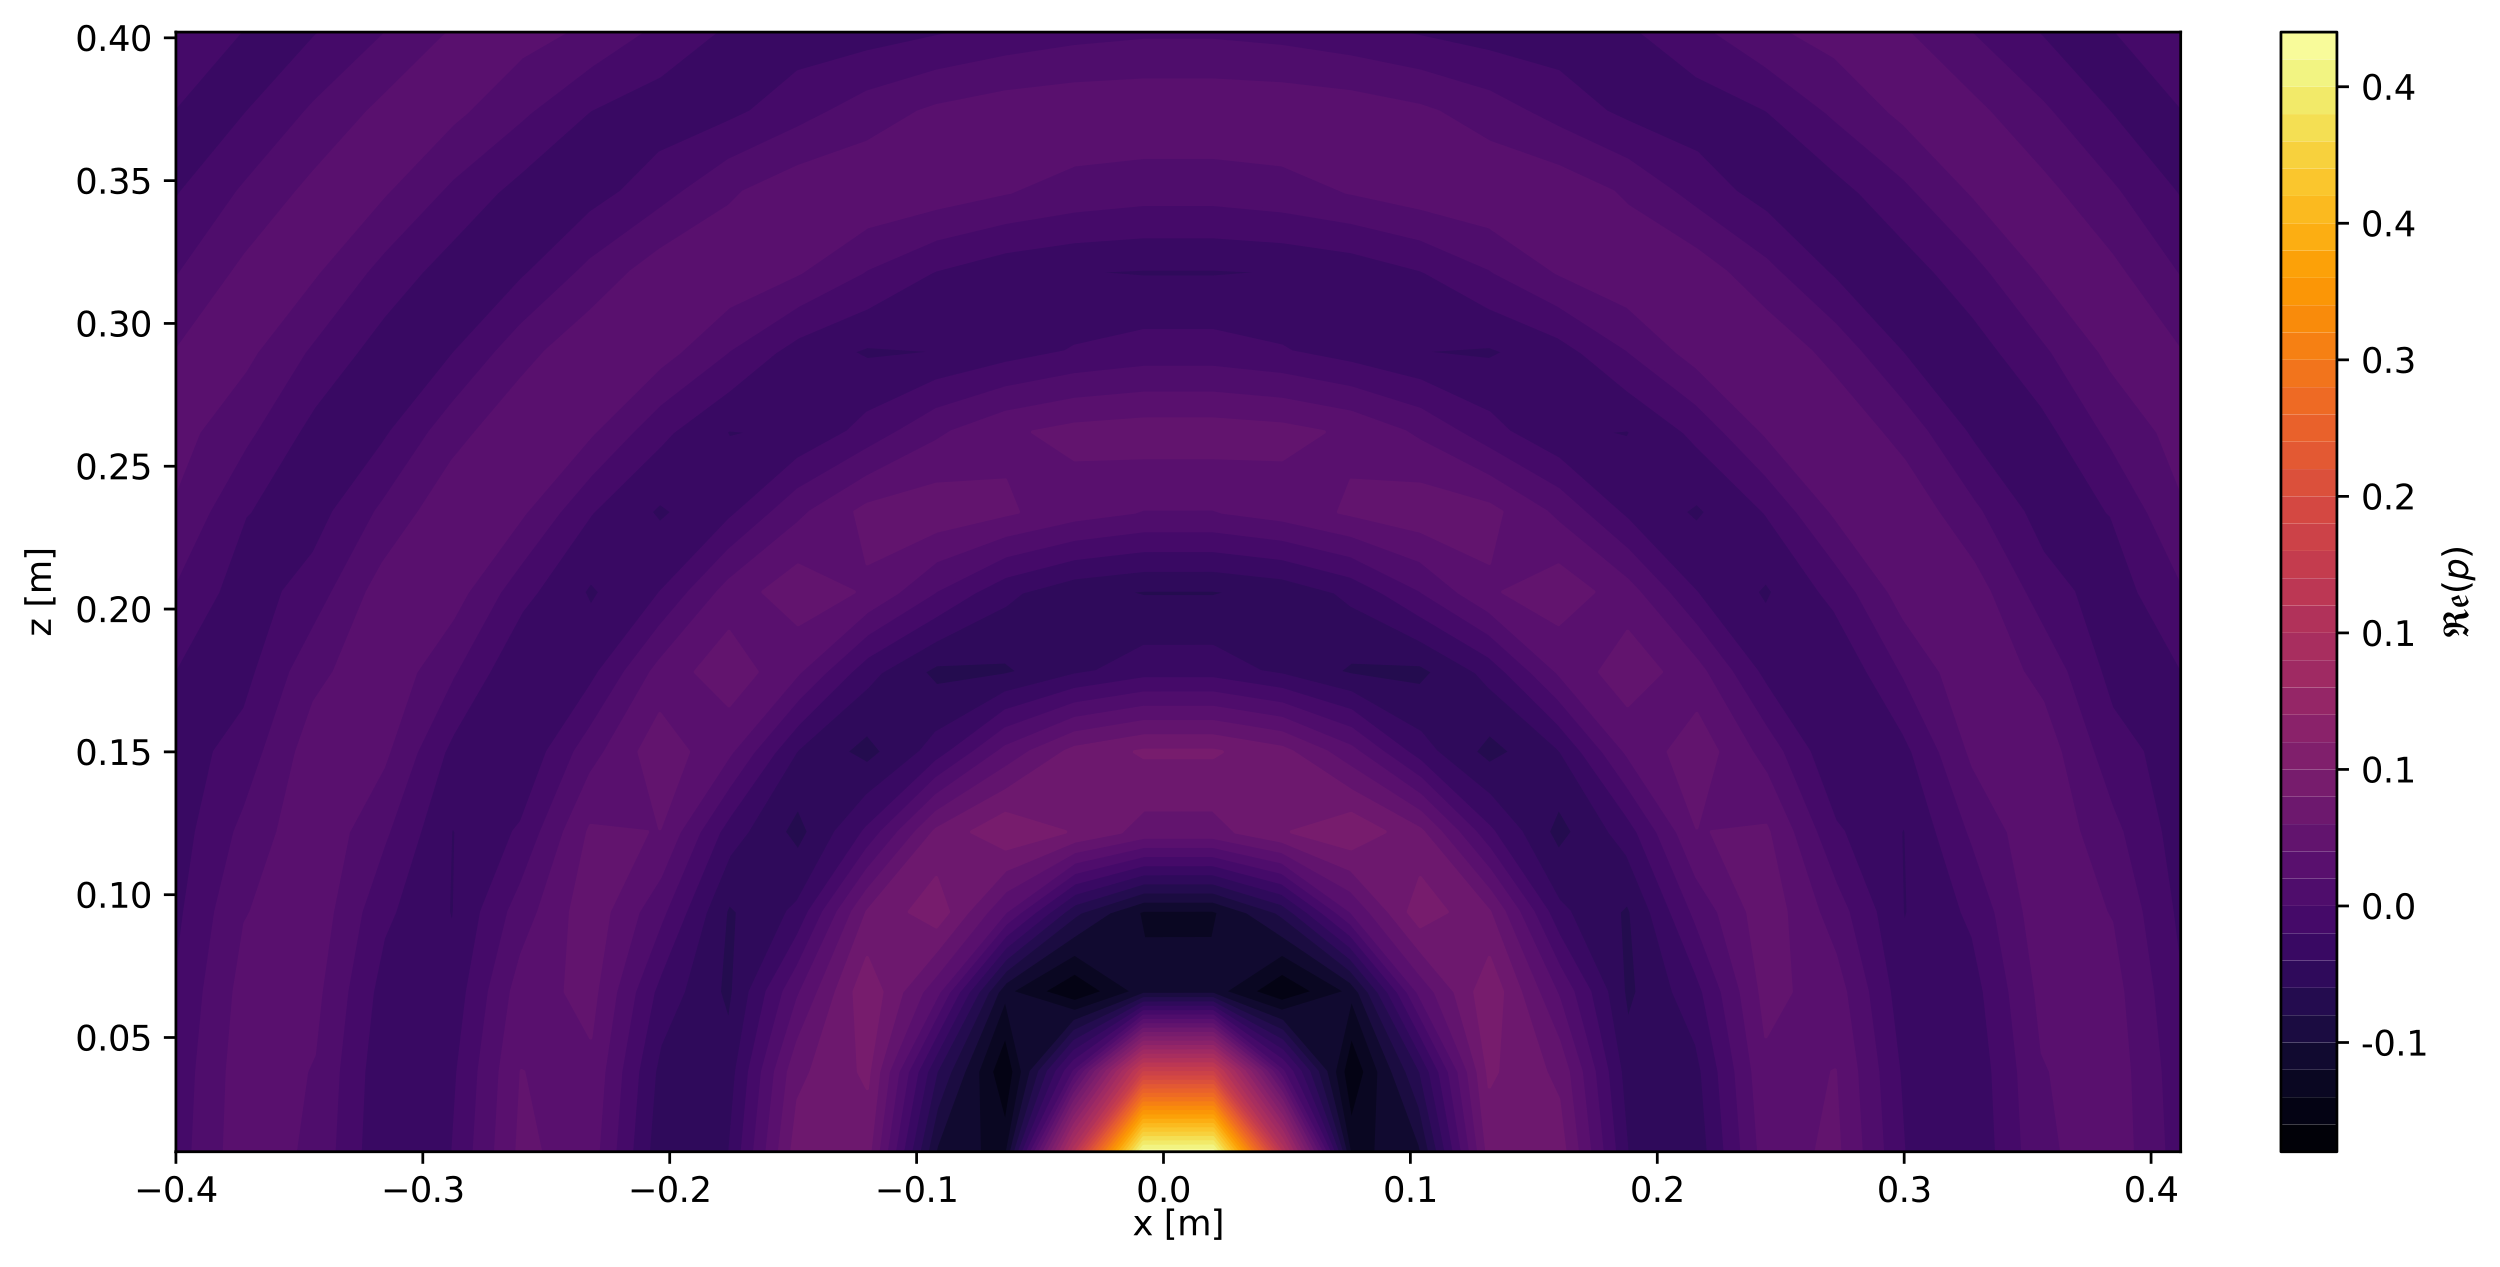 <?xml version="1.0" encoding="utf-8" standalone="no"?>
<!DOCTYPE svg PUBLIC "-//W3C//DTD SVG 1.1//EN"
  "http://www.w3.org/Graphics/SVG/1.1/DTD/svg11.dtd">
<svg xmlns:xlink="http://www.w3.org/1999/xlink" width="726.823pt" height="368.398pt" viewBox="0 0 726.823 368.398" xmlns="http://www.w3.org/2000/svg" version="1.1">
 <defs>
  <style type="text/css">*{stroke-linejoin: round; stroke-linecap: butt}</style>
 </defs>
 <g id="figure_1">
  <g id="patch_1">
   <path d="M 0 368.398 
L 726.823 368.398 
L 726.823 0 
L 0 0 
z
" style="fill: #ffffff"/>
  </g>
  <g id="axes_1">
   <g id="patch_2">
    <path d="M 51.144 334.842 
L 633.994 334.842 
L 633.994 9.338 
L 51.144 9.338 
z
" style="fill: #ffffff"/>
   </g>
   <g id="QuadContourSet_1">
    <path d="M 292.323 311.883 
L 292.37 311.592 
L 292.323 311.391 
L 292.247 311.592 
z
M 312.422 288.369 
L 312.503 288.342 
L 312.422 288.289 
L 312.333 288.342 
z
" clip-path="url(#pb75e4ff024)" style="fill: #010108; stroke: #010108"/>
    <path d="M 292.323 327.347 
L 294.855 311.592 
L 292.323 300.717 
L 288.209 311.592 
z
M 292.247 311.592 
L 292.323 311.391 
L 292.37 311.592 
L 292.323 311.883 
z
M 392.815 326.759 
L 396.881 311.592 
L 392.815 300.782 
L 390.345 311.592 
z
M 312.422 291.247 
L 320.935 288.342 
L 312.422 282.799 
L 303.067 288.342 
z
M 312.333 288.342 
L 312.422 288.289 
L 312.503 288.342 
L 312.422 288.369 
z
M 372.716 291.195 
L 382.053 288.342 
L 372.716 282.84 
L 364.302 288.342 
z
" clip-path="url(#pb75e4ff024)" style="fill: #040314; stroke: #040314"/>
    <path d="M 292.323 334.842 
L 292.931 334.842 
L 297.34 311.592 
L 292.323 290.044 
L 284.171 311.592 
L 284.698 334.842 
z
M 288.209 311.592 
L 292.323 300.717 
L 294.855 311.592 
L 292.323 327.347 
z
M 392.815 334.842 
L 400.07 334.842 
L 400.953 311.592 
L 392.815 289.957 
L 387.871 311.592 
L 392.264 334.842 
z
M 390.345 311.592 
L 392.815 300.782 
L 396.881 311.592 
L 392.815 326.759 
z
M 312.422 294.126 
L 329.368 288.342 
L 312.422 277.31 
L 293.801 288.342 
z
M 303.067 288.342 
L 312.422 282.799 
L 320.935 288.342 
L 312.422 291.247 
z
M 372.716 294.056 
L 391.417 288.342 
L 372.716 277.321 
L 355.862 288.342 
z
M 364.302 288.342 
L 372.716 282.84 
L 382.053 288.342 
L 372.716 291.195 
z
M 332.52 272.985 
L 352.618 272.9 
L 354.239 265.091 
L 352.618 264.576 
L 332.52 264.582 
L 330.923 265.091 
z
" clip-path="url(#pb75e4ff024)" style="fill: #0a0722; stroke: #0a0722"/>
    <path d="M 272.225 334.842 
L 284.698 334.842 
L 284.171 311.592 
L 292.323 290.044 
L 297.34 311.592 
L 292.931 334.842 
L 294.111 334.842 
L 299.826 311.592 
L 312.422 297.004 
L 332.52 289.135 
L 352.618 289.12 
L 372.716 296.918 
L 385.398 311.592 
L 391.087 334.842 
L 392.264 334.842 
L 387.871 311.592 
L 392.815 289.957 
L 400.953 311.592 
L 400.07 334.842 
L 412.913 334.842 
L 413.322 334.842 
L 412.913 332.946 
L 405.025 311.592 
L 395.227 288.342 
L 392.815 285.445 
L 372.716 271.802 
L 362.577 265.091 
L 352.618 261.925 
L 332.52 261.931 
L 322.611 265.091 
L 312.422 271.821 
L 292.323 285.482 
L 289.944 288.342 
L 280.133 311.592 
L 272.225 333.115 
L 271.852 334.842 
z
M 293.801 288.342 
L 312.422 277.31 
L 329.368 288.342 
L 312.422 294.126 
z
M 355.862 288.342 
L 372.716 277.321 
L 391.417 288.342 
L 372.716 294.056 
z
M 330.923 265.091 
L 332.52 264.582 
L 352.618 264.576 
L 354.239 265.091 
L 352.618 272.9 
L 332.52 272.985 
z
" clip-path="url(#pb75e4ff024)" style="fill: #110a30; stroke: #110a30"/>
    <path d="M 272.225 333.115 
L 280.133 311.592 
L 289.944 288.342 
L 292.323 285.482 
L 312.422 271.821 
L 322.611 265.091 
L 332.52 261.931 
L 352.618 261.925 
L 362.577 265.091 
L 372.716 271.802 
L 392.815 285.445 
L 395.227 288.342 
L 405.025 311.592 
L 412.913 332.946 
L 413.322 334.842 
L 415.698 334.842 
L 412.913 321.922 
L 409.097 311.592 
L 398.063 288.342 
L 392.815 282.04 
L 372.716 266.283 
L 370.915 265.091 
L 352.618 259.273 
L 332.52 259.279 
L 314.299 265.091 
L 312.422 266.331 
L 292.323 282.08 
L 287.112 288.342 
L 276.095 311.592 
L 272.225 322.124 
L 269.477 334.842 
L 271.852 334.842 
z
M 302.311 311.592 
L 312.422 299.882 
L 332.52 290.402 
L 352.618 290.386 
L 372.716 299.78 
L 382.925 311.592 
L 389.911 334.842 
L 391.087 334.842 
L 385.398 311.592 
L 372.716 296.918 
L 352.618 289.12 
L 332.52 289.135 
L 312.422 297.004 
L 299.826 311.592 
L 294.111 334.842 
L 295.291 334.842 
z
" clip-path="url(#pb75e4ff024)" style="fill: #1b0c41; stroke: #1b0c41"/>
    <path d="M 272.225 322.124 
L 276.095 311.592 
L 287.112 288.342 
L 292.323 282.08 
L 312.422 266.331 
L 314.299 265.091 
L 332.52 259.279 
L 352.618 259.273 
L 370.915 265.091 
L 372.716 266.283 
L 392.815 282.04 
L 398.063 288.342 
L 409.097 311.592 
L 412.913 321.922 
L 415.698 334.842 
L 418.074 334.842 
L 413.088 311.592 
L 412.913 311.252 
L 400.899 288.342 
L 392.815 278.635 
L 376.025 265.091 
L 372.716 262.71 
L 352.618 256.622 
L 332.52 256.628 
L 312.422 262.739 
L 309.159 265.091 
L 292.323 278.679 
L 284.281 288.342 
L 272.225 311.366 
L 272.109 311.592 
L 267.103 334.842 
L 269.477 334.842 
z
M 304.796 311.592 
L 312.422 302.76 
L 332.52 291.668 
L 352.618 291.651 
L 372.716 302.642 
L 380.451 311.592 
L 388.734 334.842 
L 389.911 334.842 
L 382.925 311.592 
L 372.716 299.78 
L 352.618 290.386 
L 332.52 290.402 
L 312.422 299.882 
L 302.311 311.592 
L 295.291 334.842 
L 296.471 334.842 
z
M 211.93 297.619 
L 213.245 288.342 
L 214.417 265.091 
L 211.93 262.695 
L 210.931 265.091 
L 209.112 288.342 
z
M 473.208 297.332 
L 475.982 288.342 
L 474.218 265.091 
L 473.208 262.664 
L 470.724 265.091 
L 471.926 288.342 
z
M 232.028 247.43 
L 235.071 241.841 
L 232.028 234.761 
L 227.912 241.841 
z
M 453.11 247.349 
L 457.214 241.841 
L 453.11 234.771 
L 450.105 241.841 
z
M 252.127 222.122 
L 256.436 218.591 
L 252.127 213.352 
L 245.989 218.591 
z
M 433.011 222.083 
L 439.145 218.591 
L 433.011 213.365 
L 428.748 218.591 
z
M 272.225 199.4 
L 292.323 196.272 
L 296.096 195.341 
L 292.323 192.402 
L 272.225 193.212 
L 268.528 195.341 
z
M 392.815 196.255 
L 412.913 199.387 
L 416.631 195.341 
L 412.913 193.204 
L 392.815 192.438 
L 389.106 195.341 
z
M 332.52 173.502 
L 352.618 173.505 
L 358.095 172.09 
L 352.618 171.528 
L 332.52 171.529 
L 327.076 172.09 
z
" clip-path="url(#pb75e4ff024)" style="fill: #240c4f; stroke: #240c4f"/>
    <path d="M 191.832 334.842 
L 211.93 334.842 
L 212.227 334.842 
L 214.183 311.592 
L 218.152 288.342 
L 229.027 265.091 
L 232.028 262.082 
L 243.045 241.841 
L 252.127 231.342 
L 267.688 218.591 
L 272.225 213.077 
L 292.323 201.492 
L 312.422 196.301 
L 318.665 195.341 
L 332.52 187.999 
L 352.618 187.988 
L 366.545 195.341 
L 372.716 196.288 
L 392.815 201.47 
L 412.913 212.991 
L 417.531 218.591 
L 433.011 231.271 
L 442.156 241.841 
L 453.11 261.92 
L 456.258 265.091 
L 467.029 288.342 
L 470.998 311.592 
L 472.959 334.842 
L 473.208 334.842 
L 493.306 334.842 
L 496.713 334.842 
L 494.92 311.592 
L 493.306 303.663 
L 486.583 288.342 
L 480.102 265.091 
L 473.208 248.528 
L 468.072 241.841 
L 453.941 218.591 
L 453.11 217.61 
L 433.011 199.615 
L 429.127 195.341 
L 412.913 186.023 
L 392.815 175.89 
L 388.051 172.09 
L 372.716 167.942 
L 352.618 165.768 
L 332.52 165.771 
L 312.422 167.95 
L 297.148 172.09 
L 292.323 175.929 
L 272.225 186.042 
L 256.073 195.341 
L 252.127 199.674 
L 232.028 217.655 
L 231.235 218.591 
L 217.123 241.841 
L 211.93 248.616 
L 205.063 265.091 
L 198.598 288.342 
L 191.832 303.845 
L 190.252 311.592 
L 188.453 334.842 
z
M 209.112 288.342 
L 210.931 265.091 
L 211.93 262.695 
L 214.417 265.091 
L 213.245 288.342 
L 211.93 297.619 
z
M 471.926 288.342 
L 470.724 265.091 
L 473.208 262.664 
L 474.218 265.091 
L 475.982 288.342 
L 473.208 297.332 
z
M 227.912 241.841 
L 232.028 234.761 
L 235.071 241.841 
L 232.028 247.43 
z
M 450.105 241.841 
L 453.11 234.771 
L 457.214 241.841 
L 453.11 247.349 
z
M 245.989 218.591 
L 252.127 213.352 
L 256.436 218.591 
L 252.127 222.122 
z
M 428.748 218.591 
L 433.011 213.365 
L 439.145 218.591 
L 433.011 222.083 
z
M 268.528 195.341 
L 272.225 193.212 
L 292.323 192.402 
L 296.096 195.341 
L 292.323 196.272 
L 272.225 199.4 
z
M 389.106 195.341 
L 392.815 192.438 
L 412.913 193.204 
L 416.631 195.341 
L 412.913 199.387 
L 392.815 196.255 
z
M 327.076 172.09 
L 332.52 171.529 
L 352.618 171.528 
L 358.095 172.09 
L 352.618 173.505 
L 332.52 173.502 
z
M 272.109 311.592 
L 272.225 311.366 
L 284.281 288.342 
L 292.323 278.679 
L 309.159 265.091 
L 312.422 262.739 
L 332.52 256.628 
L 352.618 256.622 
L 372.716 262.71 
L 376.025 265.091 
L 392.815 278.635 
L 400.899 288.342 
L 412.913 311.252 
L 413.088 311.592 
L 418.074 334.842 
L 420.45 334.842 
L 415.868 311.592 
L 412.913 305.844 
L 403.734 288.342 
L 392.815 275.231 
L 380.246 265.091 
L 372.716 259.673 
L 352.618 253.971 
L 332.52 253.977 
L 312.422 259.7 
L 304.944 265.091 
L 292.323 275.277 
L 281.45 288.342 
L 272.225 305.959 
L 269.326 311.592 
L 264.729 334.842 
L 267.103 334.842 
z
M 307.281 311.592 
L 312.422 305.638 
L 332.52 292.935 
L 352.618 292.916 
L 372.716 305.504 
L 377.978 311.592 
L 387.557 334.842 
L 388.734 334.842 
L 380.451 311.592 
L 372.716 302.642 
L 352.618 291.651 
L 332.52 291.668 
L 312.422 302.76 
L 304.796 311.592 
L 296.471 334.842 
L 297.651 334.842 
z
M 131.537 269.75 
L 132.15 265.091 
L 132.582 241.841 
L 131.537 239.894 
L 130.974 241.841 
L 130.327 265.091 
z
M 553.601 269.527 
L 554.77 265.091 
L 554.174 241.841 
L 553.601 239.856 
L 552.548 241.841 
L 553.014 265.091 
z
M 151.635 196.579 
L 151.717 195.341 
L 151.635 195.293 
L 151.61 195.341 
z
M 533.503 197.1 
L 533.543 195.341 
L 533.503 195.266 
L 533.374 195.341 
z
M 171.733 176.443 
L 174.45 172.09 
L 171.733 169.145 
L 169.673 172.09 
z
M 513.404 176.402 
L 515.469 172.09 
L 513.404 169.138 
L 510.708 172.09 
z
M 191.832 152.137 
L 195.471 148.84 
L 191.832 146.204 
L 189.159 148.84 
z
M 493.306 152.112 
L 495.984 148.84 
L 493.306 146.2 
L 489.694 148.84 
z
M 211.93 127.351 
L 218.994 125.59 
L 211.93 124.912 
L 211.021 125.59 
z
M 473.208 127.366 
L 474.135 125.59 
L 473.208 124.9 
L 466.184 125.59 
z
M 252.127 104.602 
L 272.225 102.462 
L 272.772 102.339 
L 272.225 101.975 
L 252.127 100.699 
L 247.73 102.339 
z
M 412.913 102.45 
L 433.011 104.599 
L 437.43 102.339 
L 433.011 100.695 
L 412.913 102.01 
L 412.42 102.339 
z
M 332.52 80.591 
L 352.618 80.591 
L 372.132 79.089 
L 352.618 78.182 
L 332.52 78.183 
L 313.079 79.089 
z
" clip-path="url(#pb75e4ff024)" style="fill: #2f0a5b; stroke: #2f0a5b"/>
    <path d="M 111.439 334.842 
L 131.537 334.842 
L 131.714 334.842 
L 133.167 311.592 
L 135.945 288.342 
L 140.069 265.091 
L 149.334 241.841 
L 151.635 238.911 
L 159.24 218.591 
L 171.733 199.587 
L 174.361 195.341 
L 191.832 172.496 
L 192.175 172.09 
L 211.93 151.32 
L 214.77 148.84 
L 232.028 133.518 
L 246.447 125.59 
L 252.127 120.135 
L 272.225 110.79 
L 292.323 105.707 
L 309.638 102.339 
L 312.422 100.689 
L 332.52 96.165 
L 352.618 96.16 
L 372.716 100.663 
L 375.552 102.339 
L 392.815 105.694 
L 412.913 110.772 
L 433.011 120.086 
L 438.752 125.59 
L 453.11 133.486 
L 470.418 148.84 
L 473.208 151.276 
L 493.013 172.09 
L 493.306 172.436 
L 510.823 195.341 
L 513.404 199.509 
L 525.94 218.591 
L 533.503 238.757 
L 535.915 241.841 
L 545.111 265.091 
L 549.232 288.342 
L 552.015 311.592 
L 553.473 334.842 
L 553.601 334.842 
L 573.699 334.842 
L 580.501 334.842 
L 579.448 311.592 
L 576.957 288.342 
L 573.699 272.473 
L 570.502 265.091 
L 563.227 241.841 
L 556.178 218.591 
L 553.601 213.28 
L 543.148 195.341 
L 533.503 177.516 
L 529.281 172.09 
L 513.404 149.391 
L 512.932 148.84 
L 493.306 129.497 
L 489.672 125.59 
L 473.208 113.335 
L 459.874 102.339 
L 453.11 97.917 
L 433.011 89.42 
L 414.487 79.089 
L 412.913 78.392 
L 392.815 73.115 
L 372.716 70.194 
L 352.618 68.781 
L 332.52 68.783 
L 312.422 70.2 
L 292.323 73.125 
L 272.225 78.41 
L 270.695 79.089 
L 252.127 89.44 
L 232.028 97.942 
L 225.309 102.339 
L 211.93 113.367 
L 195.527 125.59 
L 191.832 129.559 
L 172.286 148.84 
L 171.733 149.484 
L 155.917 172.09 
L 151.635 177.599 
L 142.028 195.341 
L 131.537 213.366 
L 128.999 218.591 
L 121.944 241.841 
L 114.71 265.091 
L 111.439 272.683 
L 108.217 288.342 
L 105.721 311.592 
L 104.667 334.842 
z
M 130.327 265.091 
L 130.974 241.841 
L 131.537 239.894 
L 132.582 241.841 
L 132.15 265.091 
L 131.537 269.75 
z
M 553.014 265.091 
L 552.548 241.841 
L 553.601 239.856 
L 554.174 241.841 
L 554.77 265.091 
L 553.601 269.527 
z
M 151.61 195.341 
L 151.635 195.293 
L 151.717 195.341 
L 151.635 196.579 
z
M 533.374 195.341 
L 533.503 195.266 
L 533.543 195.341 
L 533.503 197.1 
z
M 169.673 172.09 
L 171.733 169.145 
L 174.45 172.09 
L 171.733 176.443 
z
M 510.708 172.09 
L 513.404 169.138 
L 515.469 172.09 
L 513.404 176.402 
z
M 189.159 148.84 
L 191.832 146.204 
L 195.471 148.84 
L 191.832 152.137 
z
M 489.694 148.84 
L 493.306 146.2 
L 495.984 148.84 
L 493.306 152.112 
z
M 211.021 125.59 
L 211.93 124.912 
L 218.994 125.59 
L 211.93 127.351 
z
M 466.184 125.59 
L 473.208 124.9 
L 474.135 125.59 
L 473.208 127.366 
z
M 247.73 102.339 
L 252.127 100.699 
L 272.225 101.975 
L 272.772 102.339 
L 272.225 102.462 
L 252.127 104.602 
z
M 412.42 102.339 
L 412.913 102.01 
L 433.011 100.695 
L 437.43 102.339 
L 433.011 104.599 
L 412.913 102.45 
z
M 313.079 79.089 
L 332.52 78.183 
L 352.618 78.182 
L 372.132 79.089 
L 352.618 80.591 
L 332.52 80.591 
z
M 190.252 311.592 
L 191.832 303.845 
L 198.598 288.342 
L 205.063 265.091 
L 211.93 248.616 
L 217.123 241.841 
L 231.235 218.591 
L 232.028 217.655 
L 252.127 199.674 
L 256.073 195.341 
L 272.225 186.042 
L 292.323 175.929 
L 297.148 172.09 
L 312.422 167.95 
L 332.52 165.771 
L 352.618 165.768 
L 372.716 167.942 
L 388.051 172.09 
L 392.815 175.89 
L 412.913 186.023 
L 429.127 195.341 
L 433.011 199.615 
L 453.11 217.61 
L 453.941 218.591 
L 468.072 241.841 
L 473.208 248.528 
L 480.102 265.091 
L 486.583 288.342 
L 493.306 303.663 
L 494.92 311.592 
L 496.713 334.842 
L 501.589 334.842 
L 499.836 311.592 
L 495.308 288.342 
L 493.306 283.059 
L 485.985 265.091 
L 476.24 241.841 
L 473.208 237.216 
L 460.113 218.591 
L 453.11 210.335 
L 438.048 195.341 
L 433.011 190.806 
L 412.913 178.843 
L 401.865 172.09 
L 392.815 167.501 
L 372.716 162.33 
L 352.618 160.009 
L 332.52 160.012 
L 312.422 162.339 
L 292.323 167.52 
L 283.323 172.09 
L 272.225 178.872 
L 252.127 190.844 
L 247.136 195.341 
L 232.028 210.383 
L 225.068 218.591 
L 211.93 237.288 
L 208.945 241.841 
L 199.195 265.091 
L 191.832 283.197 
L 189.879 288.342 
L 185.338 311.592 
L 183.583 334.842 
L 188.453 334.842 
z
M 217.96 311.592 
L 223.059 288.342 
L 232.028 272.136 
L 235.354 265.091 
L 251.02 241.841 
L 252.127 240.562 
L 272.225 221.514 
L 276.401 218.591 
L 292.323 206.712 
L 312.422 200.51 
L 332.52 197.389 
L 352.618 197.384 
L 372.716 200.497 
L 392.815 206.686 
L 408.794 218.591 
L 412.913 221.473 
L 433.011 240.459 
L 434.207 241.841 
L 449.833 265.091 
L 453.11 272.022 
L 462.131 288.342 
L 467.22 311.592 
L 469.355 334.842 
L 472.959 334.842 
L 470.998 311.592 
L 467.029 288.342 
L 456.258 265.091 
L 453.11 261.92 
L 442.156 241.841 
L 433.011 231.271 
L 417.531 218.591 
L 412.913 212.991 
L 392.815 201.47 
L 372.716 196.288 
L 366.545 195.341 
L 352.618 187.988 
L 332.52 187.999 
L 318.665 195.341 
L 312.422 196.301 
L 292.323 201.492 
L 272.225 213.077 
L 267.688 218.591 
L 252.127 231.342 
L 243.045 241.841 
L 232.028 262.082 
L 229.027 265.091 
L 218.152 288.342 
L 214.183 311.592 
L 212.227 334.842 
L 215.827 334.842 
z
M 269.326 311.592 
L 272.225 305.959 
L 281.45 288.342 
L 292.323 275.277 
L 304.944 265.091 
L 312.422 259.7 
L 332.52 253.977 
L 352.618 253.971 
L 372.716 259.673 
L 380.246 265.091 
L 392.815 275.231 
L 403.734 288.342 
L 412.913 305.844 
L 415.868 311.592 
L 420.45 334.842 
L 422.826 334.842 
L 418.648 311.592 
L 412.913 300.437 
L 406.57 288.342 
L 392.815 271.826 
L 384.466 265.091 
L 372.716 256.635 
L 352.618 251.319 
L 332.52 251.326 
L 312.422 256.661 
L 300.728 265.091 
L 292.323 271.875 
L 278.619 288.342 
L 272.225 300.553 
L 266.544 311.592 
L 262.354 334.842 
L 264.729 334.842 
z
M 309.766 311.592 
L 312.422 308.516 
L 332.52 294.202 
L 352.618 294.181 
L 372.716 308.365 
L 375.505 311.592 
L 386.38 334.842 
L 387.557 334.842 
L 377.978 311.592 
L 372.716 305.504 
L 352.618 292.916 
L 332.52 292.935 
L 312.422 305.638 
L 307.281 311.592 
L 297.651 334.842 
L 298.831 334.842 
z
M 53.719 265.091 
L 57.15 241.841 
L 62.385 218.591 
L 71.242 205.979 
L 74.643 195.341 
L 82.386 172.09 
L 91.34 160.734 
L 97.065 148.84 
L 111.439 129.062 
L 113.777 125.59 
L 131.537 103.414 
L 132.451 102.339 
L 151.635 81.445 
L 154.152 79.089 
L 171.733 61.9 
L 180.6 55.839 
L 191.832 44.483 
L 211.93 35.509 
L 218.155 32.589 
L 232.028 20.885 
L 252.127 15.122 
L 272.225 10.726 
L 278.912 9.338 
L 272.225 9.338 
L 252.127 9.338 
L 232.028 9.338 
L 211.93 9.338 
L 207.823 9.338 
L 191.832 22.034 
L 171.733 31.869 
L 170.794 32.589 
L 151.635 49.696 
L 144.494 55.839 
L 131.537 69.584 
L 122.461 79.089 
L 111.439 91.944 
L 103.564 102.339 
L 91.34 118.112 
L 86.638 125.59 
L 72.594 148.84 
L 71.242 150.17 
L 63.281 172.09 
L 51.144 194.152 
L 51.144 195.341 
L 51.144 218.591 
L 51.144 241.841 
L 51.144 265.091 
L 51.144 285.148 
z
M 633.994 284.803 
L 633.994 265.091 
L 633.994 241.841 
L 633.994 218.591 
L 633.994 195.341 
L 633.994 194.06 
L 621.886 172.09 
L 613.896 150.037 
L 612.672 148.84 
L 598.531 125.59 
L 593.798 118.058 
L 581.609 102.339 
L 573.699 91.897 
L 562.716 79.089 
L 553.601 69.547 
L 540.683 55.839 
L 533.503 49.667 
L 514.384 32.589 
L 513.404 31.84 
L 493.306 22.012 
L 477.357 9.338 
L 473.208 9.338 
L 453.11 9.338 
L 433.011 9.338 
L 412.913 9.338 
L 406.284 9.338 
L 412.913 10.714 
L 433.011 15.108 
L 453.11 20.861 
L 467.035 32.589 
L 473.208 35.485 
L 493.306 44.447 
L 504.589 55.839 
L 513.404 61.867 
L 531.031 79.089 
L 533.503 81.403 
L 552.731 102.339 
L 553.601 103.361 
L 571.402 125.59 
L 573.699 128.998 
L 588.112 148.84 
L 593.798 160.637 
L 602.808 172.09 
L 610.532 195.341 
L 613.896 205.843 
L 622.812 218.591 
L 628.022 241.841 
L 631.456 265.091 
z
M 52.823 55.839 
L 71.242 33.486 
L 72.008 32.589 
L 91.34 11.074 
L 93.139 9.338 
L 91.34 9.338 
L 71.242 9.338 
L 69.694 9.338 
L 51.144 30.967 
L 51.144 32.589 
L 51.144 55.839 
L 51.144 58.242 
z
M 633.994 58.19 
L 633.994 55.839 
L 633.994 32.589 
L 633.994 30.93 
L 615.474 9.338 
L 613.896 9.338 
L 593.798 9.338 
L 592.037 9.338 
L 593.798 11.037 
L 613.168 32.589 
L 613.896 33.442 
L 632.35 55.839 
z
" clip-path="url(#pb75e4ff024)" style="fill: #390963; stroke: #390963"/>
    <path d="M 57.228 311.592 
L 59.419 288.342 
L 62.76 265.091 
L 68.364 241.841 
L 71.242 234.848 
L 76.861 218.591 
L 84.638 195.341 
L 91.34 182.588 
L 96.854 172.09 
L 109.264 148.84 
L 111.439 145.847 
L 125.084 125.59 
L 131.537 117.532 
L 144.461 102.339 
L 151.635 94.526 
L 168.13 79.089 
L 171.733 75.566 
L 191.832 60.996 
L 198.787 55.839 
L 211.93 46.63 
L 232.028 37.245 
L 241.175 32.589 
L 252.127 26.792 
L 272.225 20.744 
L 292.323 16.642 
L 312.422 13.581 
L 332.52 11.798 
L 352.618 11.795 
L 372.716 13.574 
L 392.815 16.632 
L 412.913 20.731 
L 433.011 26.771 
L 444.016 32.589 
L 453.11 37.219 
L 473.208 46.602 
L 486.403 55.839 
L 493.306 60.959 
L 513.404 75.515 
L 517.062 79.089 
L 533.503 94.475 
L 540.725 102.339 
L 553.601 117.472 
L 560.102 125.59 
L 573.699 145.763 
L 575.934 148.84 
L 588.33 172.09 
L 593.798 182.489 
L 600.546 195.341 
L 608.322 218.591 
L 613.896 234.693 
L 616.832 241.841 
L 622.418 265.091 
L 625.757 288.342 
L 627.952 311.592 
L 629.036 334.842 
L 633.994 334.842 
L 633.994 311.592 
L 633.994 288.342 
L 633.994 284.803 
L 631.456 265.091 
L 628.022 241.841 
L 622.812 218.591 
L 613.896 205.843 
L 610.532 195.341 
L 602.808 172.09 
L 593.798 160.637 
L 588.112 148.84 
L 573.699 128.998 
L 571.402 125.59 
L 553.601 103.361 
L 552.731 102.339 
L 533.503 81.403 
L 531.031 79.089 
L 513.404 61.867 
L 504.589 55.839 
L 493.306 44.447 
L 473.208 35.485 
L 467.035 32.589 
L 453.11 20.861 
L 433.011 15.108 
L 412.913 10.714 
L 406.284 9.338 
L 392.815 9.338 
L 372.716 9.338 
L 352.618 9.338 
L 332.52 9.338 
L 312.422 9.338 
L 292.323 9.338 
L 278.912 9.338 
L 272.225 10.726 
L 252.127 15.122 
L 232.028 20.885 
L 218.155 32.589 
L 211.93 35.509 
L 191.832 44.483 
L 180.6 55.839 
L 171.733 61.9 
L 154.152 79.089 
L 151.635 81.445 
L 132.451 102.339 
L 131.537 103.414 
L 113.777 125.59 
L 111.439 129.062 
L 97.065 148.84 
L 91.34 160.734 
L 82.386 172.09 
L 74.643 195.341 
L 71.242 205.979 
L 62.385 218.591 
L 57.15 241.841 
L 53.719 265.091 
L 51.144 285.148 
L 51.144 288.342 
L 51.144 311.592 
L 51.144 334.842 
L 56.146 334.842 
z
M 105.721 311.592 
L 108.217 288.342 
L 111.439 272.683 
L 114.71 265.091 
L 121.944 241.841 
L 128.999 218.591 
L 131.537 213.366 
L 142.028 195.341 
L 151.635 177.599 
L 155.917 172.09 
L 171.733 149.484 
L 172.286 148.84 
L 191.832 129.559 
L 195.527 125.59 
L 211.93 113.367 
L 225.309 102.339 
L 232.028 97.942 
L 252.127 89.44 
L 270.695 79.089 
L 272.225 78.41 
L 292.323 73.125 
L 312.422 70.2 
L 332.52 68.783 
L 352.618 68.781 
L 372.716 70.194 
L 392.815 73.115 
L 412.913 78.392 
L 414.487 79.089 
L 433.011 89.42 
L 453.11 97.917 
L 459.874 102.339 
L 473.208 113.335 
L 489.672 125.59 
L 493.306 129.497 
L 512.932 148.84 
L 513.404 149.391 
L 529.281 172.09 
L 533.503 177.516 
L 543.148 195.341 
L 553.601 213.28 
L 556.178 218.591 
L 563.227 241.841 
L 570.502 265.091 
L 573.699 272.473 
L 576.957 288.342 
L 579.448 311.592 
L 580.501 334.842 
L 588.123 334.842 
L 586.918 311.592 
L 584.416 288.342 
L 580.3 265.091 
L 573.699 245.662 
L 572.281 241.841 
L 564.177 218.591 
L 553.601 196.798 
L 552.752 195.341 
L 539.987 172.09 
L 533.503 163.205 
L 522.732 148.84 
L 513.404 137.93 
L 501.559 125.59 
L 493.306 117.402 
L 473.886 102.339 
L 473.208 101.717 
L 453.11 88.749 
L 434.491 79.089 
L 433.011 78.07 
L 412.913 69.429 
L 392.815 64.608 
L 372.716 61.274 
L 352.618 59.379 
L 332.52 59.382 
L 312.422 61.281 
L 292.323 64.619 
L 272.225 69.446 
L 252.127 78.106 
L 250.701 79.089 
L 232.028 88.775 
L 211.93 101.771 
L 211.311 102.339 
L 191.832 117.446 
L 183.628 125.59 
L 171.733 137.982 
L 162.452 148.84 
L 151.635 163.273 
L 145.2 172.09 
L 132.446 195.341 
L 131.537 196.902 
L 121.002 218.591 
L 112.915 241.841 
L 111.439 245.827 
L 104.883 265.091 
L 100.76 288.342 
L 98.26 311.592 
L 97.057 334.842 
L 104.667 334.842 
z
M 139.309 311.592 
L 142.325 288.342 
L 147.987 265.091 
L 151.635 256.997 
L 157.445 241.841 
L 167.224 218.591 
L 171.733 211.732 
L 181.877 195.341 
L 191.832 182.323 
L 200.491 172.09 
L 211.93 160.063 
L 224.786 148.84 
L 232.028 142.41 
L 252.127 130.748 
L 261.271 125.59 
L 272.225 119.118 
L 292.323 112.817 
L 312.422 108.972 
L 332.52 106.865 
L 352.618 106.862 
L 372.716 108.964 
L 392.815 112.804 
L 412.913 119.094 
L 423.92 125.59 
L 433.011 130.719 
L 453.11 142.37 
L 460.403 148.84 
L 473.208 160.018 
L 484.695 172.09 
L 493.306 182.264 
L 503.306 195.341 
L 513.404 211.646 
L 517.967 218.591 
L 527.737 241.841 
L 533.503 256.857 
L 537.208 265.091 
L 542.853 288.342 
L 545.868 311.592 
L 547.264 334.842 
L 553.473 334.842 
L 552.015 311.592 
L 549.232 288.342 
L 545.111 265.091 
L 535.915 241.841 
L 533.503 238.757 
L 525.94 218.591 
L 513.404 199.509 
L 510.823 195.341 
L 493.306 172.436 
L 493.013 172.09 
L 473.208 151.276 
L 470.418 148.84 
L 453.11 133.486 
L 438.752 125.59 
L 433.011 120.086 
L 412.913 110.772 
L 392.815 105.694 
L 375.552 102.339 
L 372.716 100.663 
L 352.618 96.16 
L 332.52 96.165 
L 312.422 100.689 
L 309.638 102.339 
L 292.323 105.707 
L 272.225 110.79 
L 252.127 120.135 
L 246.447 125.59 
L 232.028 133.518 
L 214.77 148.84 
L 211.93 151.32 
L 192.175 172.09 
L 191.832 172.496 
L 174.361 195.341 
L 171.733 199.587 
L 159.24 218.591 
L 151.635 238.911 
L 149.334 241.841 
L 140.069 265.091 
L 135.945 288.342 
L 133.167 311.592 
L 131.714 334.842 
L 137.914 334.842 
z
M 185.338 311.592 
L 189.879 288.342 
L 191.832 283.197 
L 199.195 265.091 
L 208.945 241.841 
L 211.93 237.288 
L 225.068 218.591 
L 232.028 210.383 
L 247.136 195.341 
L 252.127 190.844 
L 272.225 178.872 
L 283.323 172.09 
L 292.323 167.52 
L 312.422 162.339 
L 332.52 160.012 
L 352.618 160.009 
L 372.716 162.33 
L 392.815 167.501 
L 401.865 172.09 
L 412.913 178.843 
L 433.011 190.806 
L 438.048 195.341 
L 453.11 210.335 
L 460.113 218.591 
L 473.208 237.216 
L 476.24 241.841 
L 485.985 265.091 
L 493.306 283.059 
L 495.308 288.342 
L 499.836 311.592 
L 501.589 334.842 
L 506.465 334.842 
L 504.753 311.592 
L 500.78 288.342 
L 493.306 268.618 
L 491.869 265.091 
L 481.993 241.841 
L 473.208 228.438 
L 466.284 218.591 
L 453.11 203.059 
L 445.356 195.341 
L 433.011 184.227 
L 413.542 172.09 
L 412.913 171.577 
L 392.815 161.543 
L 372.716 156.718 
L 352.618 154.25 
L 332.52 154.254 
L 312.422 156.728 
L 292.323 161.561 
L 272.225 171.623 
L 271.653 172.09 
L 252.127 184.263 
L 239.832 195.341 
L 232.028 203.11 
L 218.901 218.591 
L 211.93 228.512 
L 203.19 241.841 
L 193.326 265.091 
L 191.832 268.766 
L 184.403 288.342 
L 180.424 311.592 
L 178.712 334.842 
L 183.583 334.842 
z
M 221.737 311.592 
L 227.966 288.342 
L 232.028 281.002 
L 239.54 265.091 
L 252.127 247.017 
L 256.442 241.841 
L 272.225 226.412 
L 283.397 218.591 
L 292.323 211.932 
L 312.422 204.719 
L 332.52 201.54 
L 352.618 201.536 
L 372.716 204.706 
L 392.815 211.901 
L 401.794 218.591 
L 412.913 226.373 
L 428.75 241.841 
L 433.011 246.951 
L 445.644 265.091 
L 453.11 280.882 
L 457.233 288.342 
L 463.442 311.592 
L 465.75 334.842 
L 469.355 334.842 
L 467.22 311.592 
L 462.131 288.342 
L 453.11 272.022 
L 449.833 265.091 
L 434.207 241.841 
L 433.011 240.459 
L 412.913 221.473 
L 408.794 218.591 
L 392.815 206.686 
L 372.716 200.497 
L 352.618 197.384 
L 332.52 197.389 
L 312.422 200.51 
L 292.323 206.712 
L 276.401 218.591 
L 272.225 221.514 
L 252.127 240.562 
L 251.02 241.841 
L 235.354 265.091 
L 232.028 272.136 
L 223.059 288.342 
L 217.96 311.592 
L 215.827 334.842 
L 219.428 334.842 
z
M 266.544 311.592 
L 272.225 300.553 
L 278.619 288.342 
L 292.323 271.875 
L 300.728 265.091 
L 312.422 256.661 
L 332.52 251.326 
L 352.618 251.319 
L 372.716 256.635 
L 384.466 265.091 
L 392.815 271.826 
L 406.57 288.342 
L 412.913 300.437 
L 418.648 311.592 
L 422.826 334.842 
L 425.202 334.842 
L 421.429 311.592 
L 412.913 295.03 
L 409.406 288.342 
L 392.815 268.421 
L 388.687 265.091 
L 372.716 253.598 
L 352.618 248.668 
L 332.52 248.675 
L 312.422 253.622 
L 296.513 265.091 
L 292.323 268.473 
L 275.788 288.342 
L 272.225 295.146 
L 263.762 311.592 
L 259.98 334.842 
L 262.354 334.842 
z
M 312.251 311.592 
L 312.422 311.395 
L 332.52 295.469 
L 352.618 295.447 
L 372.716 311.227 
L 373.031 311.592 
L 385.204 334.842 
L 386.38 334.842 
L 375.505 311.592 
L 372.716 308.365 
L 352.618 294.181 
L 332.52 294.202 
L 312.422 308.516 
L 309.766 311.592 
L 298.831 334.842 
L 300.012 334.842 
z
M 63.281 172.09 
L 71.242 150.17 
L 72.594 148.84 
L 86.638 125.59 
L 91.34 118.112 
L 103.564 102.339 
L 111.439 91.944 
L 122.461 79.089 
L 131.537 69.584 
L 144.494 55.839 
L 151.635 49.696 
L 170.794 32.589 
L 171.733 31.869 
L 191.832 22.034 
L 207.823 9.338 
L 191.832 9.338 
L 186.284 9.338 
L 171.733 19.113 
L 154.13 32.589 
L 151.635 34.817 
L 131.537 51.871 
L 127.754 55.839 
L 111.439 73.157 
L 106.344 79.089 
L 91.34 98.586 
L 88.425 102.339 
L 74.079 125.59 
L 71.242 129.996 
L 60.551 148.84 
L 51.144 168.605 
L 51.144 172.09 
L 51.144 194.152 
z
M 633.994 194.06 
L 633.994 172.09 
L 633.994 168.495 
L 624.629 148.84 
L 613.896 129.91 
L 611.112 125.59 
L 596.769 102.339 
L 593.798 98.513 
L 578.844 79.089 
L 573.699 73.098 
L 557.437 55.839 
L 553.601 51.816 
L 533.503 34.768 
L 531.063 32.589 
L 513.404 19.081 
L 498.906 9.338 
L 493.306 9.338 
L 477.357 9.338 
L 493.306 22.012 
L 513.404 31.84 
L 514.384 32.589 
L 533.503 49.667 
L 540.683 55.839 
L 553.601 69.547 
L 562.716 79.089 
L 573.699 91.897 
L 581.609 102.339 
L 593.798 118.058 
L 598.531 125.59 
L 612.672 148.84 
L 613.896 150.037 
L 621.886 172.09 
z
M 52.715 79.089 
L 69.097 55.839 
L 71.242 53.235 
L 88.851 32.589 
L 91.34 29.818 
L 111.439 10.371 
L 112.48 9.338 
L 111.439 9.338 
L 93.139 9.338 
L 91.34 11.074 
L 72.008 32.589 
L 71.242 33.486 
L 52.823 55.839 
L 51.144 58.242 
L 51.144 79.089 
L 51.144 81.265 
z
M 633.994 81.184 
L 633.994 79.089 
L 633.994 58.19 
L 632.35 55.839 
L 613.896 33.442 
L 613.168 32.589 
L 593.798 11.037 
L 592.037 9.338 
L 573.699 9.338 
L 572.716 9.338 
L 573.699 10.314 
L 593.798 29.756 
L 596.344 32.589 
L 613.896 53.165 
L 616.099 55.839 
L 632.48 79.089 
z
M 69.694 9.338 
L 51.144 9.338 
L 51.144 30.967 
z
M 633.994 30.93 
L 633.994 9.338 
L 615.474 9.338 
z
" clip-path="url(#pb75e4ff024)" style="fill: #450a69; stroke: #450a69"/>
    <path d="M 66.111 311.592 
L 68.087 288.342 
L 71.242 268.471 
L 73.032 265.091 
L 80.838 241.841 
L 86.278 218.591 
L 91.34 204.174 
L 97.202 195.341 
L 106.842 172.09 
L 111.439 163.744 
L 121.956 148.84 
L 131.537 134.064 
L 138.529 125.59 
L 151.635 110.093 
L 158.527 102.339 
L 171.733 90.488 
L 183.39 79.089 
L 191.832 72.764 
L 211.93 59.994 
L 216.102 55.839 
L 232.028 48.468 
L 252.127 41.382 
L 266.879 32.589 
L 272.225 30.762 
L 292.323 26.755 
L 312.422 24.436 
L 332.52 23.308 
L 352.618 23.306 
L 372.716 24.431 
L 392.815 26.748 
L 412.913 30.748 
L 418.305 32.589 
L 433.011 41.362 
L 453.11 48.451 
L 469.097 55.839 
L 473.208 59.942 
L 493.306 72.736 
L 501.792 79.089 
L 513.404 90.452 
L 526.663 102.339 
L 533.503 110.037 
L 546.66 125.59 
L 553.601 133.999 
L 563.22 148.84 
L 573.699 163.677 
L 578.33 172.09 
L 587.992 195.341 
L 593.798 204.063 
L 598.891 218.591 
L 604.334 241.841 
L 612.225 265.091 
L 613.896 268.216 
L 617.083 288.342 
L 619.055 311.592 
L 619.898 334.842 
L 629.036 334.842 
L 627.952 311.592 
L 625.757 288.342 
L 622.418 265.091 
L 616.832 241.841 
L 613.896 234.693 
L 608.322 218.591 
L 600.546 195.341 
L 593.798 182.489 
L 588.33 172.09 
L 575.934 148.84 
L 573.699 145.763 
L 560.102 125.59 
L 553.601 117.472 
L 540.725 102.339 
L 533.503 94.475 
L 517.062 79.089 
L 513.404 75.515 
L 493.306 60.959 
L 486.403 55.839 
L 473.208 46.602 
L 453.11 37.219 
L 444.016 32.589 
L 433.011 26.771 
L 412.913 20.731 
L 392.815 16.632 
L 372.716 13.574 
L 352.618 11.795 
L 332.52 11.798 
L 312.422 13.581 
L 292.323 16.642 
L 272.225 20.744 
L 252.127 26.792 
L 241.175 32.589 
L 232.028 37.245 
L 211.93 46.63 
L 198.787 55.839 
L 191.832 60.996 
L 171.733 75.566 
L 168.13 79.089 
L 151.635 94.526 
L 144.461 102.339 
L 131.537 117.532 
L 125.084 125.59 
L 111.439 145.847 
L 109.264 148.84 
L 96.854 172.09 
L 91.34 182.588 
L 84.638 195.341 
L 76.861 218.591 
L 71.242 234.848 
L 68.364 241.841 
L 62.76 265.091 
L 59.419 288.342 
L 57.228 311.592 
L 56.146 334.842 
L 65.267 334.842 
z
M 91.34 334.842 
L 97.057 334.842 
L 98.26 311.592 
L 100.76 288.342 
L 104.883 265.091 
L 111.439 245.827 
L 112.915 241.841 
L 121.002 218.591 
L 131.537 196.902 
L 132.446 195.341 
L 145.2 172.09 
L 151.635 163.273 
L 162.452 148.84 
L 171.733 137.982 
L 183.628 125.59 
L 191.832 117.446 
L 211.311 102.339 
L 211.93 101.771 
L 232.028 88.775 
L 250.701 79.089 
L 252.127 78.106 
L 272.225 69.446 
L 292.323 64.619 
L 312.422 61.281 
L 332.52 59.382 
L 352.618 59.379 
L 372.716 61.274 
L 392.815 64.608 
L 412.913 69.429 
L 433.011 78.07 
L 434.491 79.089 
L 453.11 88.749 
L 473.208 101.717 
L 473.886 102.339 
L 493.306 117.402 
L 501.559 125.59 
L 513.404 137.93 
L 522.732 148.84 
L 533.503 163.205 
L 539.987 172.09 
L 552.752 195.341 
L 553.601 196.798 
L 564.177 218.591 
L 572.281 241.841 
L 573.699 245.662 
L 580.3 265.091 
L 584.416 288.342 
L 586.918 311.592 
L 588.123 334.842 
L 593.798 334.842 
L 599.426 334.842 
L 596.205 311.592 
L 593.798 306.143 
L 591.875 288.342 
L 588.584 265.091 
L 583.934 241.841 
L 573.699 222.876 
L 572.175 218.591 
L 564.315 195.341 
L 553.601 179.865 
L 549.324 172.09 
L 533.503 150.408 
L 532.327 148.84 
L 513.404 126.708 
L 512.331 125.59 
L 493.306 106.714 
L 487.666 102.339 
L 473.208 89.072 
L 453.11 79.581 
L 452.161 79.089 
L 433.011 65.902 
L 412.913 60.467 
L 392.815 56.102 
L 391.343 55.839 
L 372.716 47.884 
L 352.618 45.701 
L 332.52 45.704 
L 312.422 47.896 
L 293.861 55.839 
L 292.323 56.114 
L 272.225 60.481 
L 252.127 65.922 
L 233.03 79.089 
L 232.028 79.609 
L 211.93 89.104 
L 197.521 102.339 
L 191.832 106.752 
L 172.854 125.59 
L 171.733 126.757 
L 152.857 148.84 
L 151.635 150.47 
L 135.855 172.09 
L 131.537 179.948 
L 120.868 195.341 
L 113.006 218.591 
L 111.439 223.004 
L 101.251 241.841 
L 96.59 265.091 
L 93.304 288.342 
L 91.34 306.574 
L 89.1 311.592 
L 85.809 334.842 
z
M 145.45 311.592 
L 148.705 288.342 
L 151.635 277.649 
L 156.644 265.091 
L 164.18 241.841 
L 171.733 225.091 
L 176.001 218.591 
L 189.392 195.341 
L 191.832 192.151 
L 208.806 172.09 
L 211.93 168.806 
L 232.028 152.193 
L 235.613 148.84 
L 252.127 138.7 
L 272.225 128.364 
L 276.62 125.59 
L 292.323 119.928 
L 312.422 116.152 
L 332.52 114.362 
L 352.618 114.36 
L 372.716 116.145 
L 392.815 119.915 
L 408.578 125.59 
L 412.913 128.329 
L 433.011 138.676 
L 449.585 148.84 
L 453.11 152.14 
L 473.208 168.761 
L 476.376 172.09 
L 493.306 192.093 
L 495.79 195.341 
L 509.194 218.591 
L 513.404 224.994 
L 520.994 241.841 
L 528.547 265.091 
L 533.503 277.48 
L 536.474 288.342 
L 539.721 311.592 
L 541.055 334.842 
L 547.264 334.842 
L 545.868 311.592 
L 542.853 288.342 
L 537.208 265.091 
L 533.503 256.857 
L 527.737 241.841 
L 517.967 218.591 
L 513.404 211.646 
L 503.306 195.341 
L 493.306 182.264 
L 484.695 172.09 
L 473.208 160.018 
L 460.403 148.84 
L 453.11 142.37 
L 433.011 130.719 
L 423.92 125.59 
L 412.913 119.094 
L 392.815 112.804 
L 372.716 108.964 
L 352.618 106.862 
L 332.52 106.865 
L 312.422 108.972 
L 292.323 112.817 
L 272.225 119.118 
L 261.271 125.59 
L 252.127 130.748 
L 232.028 142.41 
L 224.786 148.84 
L 211.93 160.063 
L 200.491 172.09 
L 191.832 182.323 
L 181.877 195.341 
L 171.733 211.732 
L 167.224 218.591 
L 157.445 241.841 
L 151.635 256.997 
L 147.987 265.091 
L 142.325 288.342 
L 139.309 311.592 
L 137.914 334.842 
L 144.114 334.842 
z
M 180.424 311.592 
L 184.403 288.342 
L 191.832 268.766 
L 193.326 265.091 
L 203.19 241.841 
L 211.93 228.512 
L 218.901 218.591 
L 232.028 203.11 
L 239.832 195.341 
L 252.127 184.263 
L 271.653 172.09 
L 272.225 171.623 
L 292.323 161.561 
L 312.422 156.728 
L 332.52 154.254 
L 352.618 154.25 
L 372.716 156.718 
L 392.815 161.543 
L 412.913 171.577 
L 413.542 172.09 
L 433.011 184.227 
L 445.356 195.341 
L 453.11 203.059 
L 466.284 218.591 
L 473.208 228.438 
L 481.993 241.841 
L 491.869 265.091 
L 493.306 268.618 
L 500.78 288.342 
L 504.753 311.592 
L 506.465 334.842 
L 511.342 334.842 
L 509.669 311.592 
L 506.253 288.342 
L 499.691 265.091 
L 493.306 254.887 
L 487.747 241.841 
L 473.208 219.661 
L 472.455 218.591 
L 453.11 195.784 
L 452.664 195.341 
L 433.011 177.648 
L 424.096 172.09 
L 412.913 162.977 
L 392.815 155.586 
L 372.716 151.106 
L 355.244 148.84 
L 352.618 147.935 
L 332.52 147.945 
L 329.933 148.84 
L 312.422 151.116 
L 292.323 155.602 
L 272.225 163.01 
L 261.096 172.09 
L 252.127 177.682 
L 232.528 195.341 
L 232.028 195.838 
L 212.735 218.591 
L 211.93 219.736 
L 197.435 241.841 
L 191.832 255.01 
L 185.512 265.091 
L 178.926 288.342 
L 175.511 311.592 
L 173.842 334.842 
L 178.712 334.842 
z
M 225.514 311.592 
L 232.028 290.452 
L 232.914 288.342 
L 243.726 265.091 
L 252.127 253.028 
L 261.452 241.841 
L 272.225 231.31 
L 290.394 218.591 
L 292.323 217.152 
L 312.422 208.928 
L 332.52 205.691 
L 352.618 205.687 
L 372.716 208.915 
L 392.815 217.116 
L 394.794 218.591 
L 412.913 231.272 
L 423.733 241.841 
L 433.011 252.966 
L 441.455 265.091 
L 452.293 288.342 
L 453.11 290.283 
L 459.665 311.592 
L 462.146 334.842 
L 465.75 334.842 
L 463.442 311.592 
L 457.233 288.342 
L 453.11 280.882 
L 445.644 265.091 
L 433.011 246.951 
L 428.75 241.841 
L 412.913 226.373 
L 401.794 218.591 
L 392.815 211.901 
L 372.716 204.706 
L 352.618 201.536 
L 332.52 201.54 
L 312.422 204.719 
L 292.323 211.932 
L 283.397 218.591 
L 272.225 226.412 
L 256.442 241.841 
L 252.127 247.017 
L 239.54 265.091 
L 232.028 281.002 
L 227.966 288.342 
L 221.737 311.592 
L 219.428 334.842 
L 223.028 334.842 
z
M 263.762 311.592 
L 272.225 295.146 
L 275.788 288.342 
L 292.323 268.473 
L 296.513 265.091 
L 312.422 253.622 
L 332.52 248.675 
L 352.618 248.668 
L 372.716 253.598 
L 388.687 265.091 
L 392.815 268.421 
L 409.406 288.342 
L 412.913 295.03 
L 421.429 311.592 
L 425.202 334.842 
L 427.578 334.842 
L 424.209 311.592 
L 412.913 289.622 
L 412.241 288.342 
L 392.936 265.091 
L 392.815 264.957 
L 372.716 250.561 
L 352.618 246.017 
L 332.52 246.024 
L 312.422 250.583 
L 292.323 265.055 
L 292.291 265.091 
L 272.957 288.342 
L 272.225 289.739 
L 260.979 311.592 
L 257.606 334.842 
L 259.98 334.842 
z
M 312.422 313.665 
L 313.901 311.592 
L 332.52 296.736 
L 352.618 296.712 
L 371.328 311.592 
L 372.716 313.527 
L 384.027 334.842 
L 385.204 334.842 
L 373.031 311.592 
L 372.716 311.227 
L 352.618 295.447 
L 332.52 295.469 
L 312.422 311.395 
L 312.251 311.592 
L 300.012 334.842 
L 301.192 334.842 
z
M 60.551 148.84 
L 71.242 129.996 
L 74.079 125.59 
L 88.425 102.339 
L 91.34 98.586 
L 106.344 79.089 
L 111.439 73.157 
L 127.754 55.839 
L 131.537 51.871 
L 151.635 34.817 
L 154.13 32.589 
L 171.733 19.113 
L 186.284 9.338 
L 171.733 9.338 
L 164.126 9.338 
L 151.635 16.569 
L 135.664 32.589 
L 131.537 36.062 
L 112.684 55.839 
L 111.439 57.161 
L 92.609 79.089 
L 91.34 80.738 
L 74.563 102.339 
L 71.242 107.834 
L 57.813 125.59 
L 51.144 142.319 
L 51.144 148.84 
L 51.144 168.605 
z
M 633.994 168.495 
L 633.994 148.84 
L 633.994 142.184 
L 627.362 125.59 
L 613.896 107.768 
L 610.612 102.339 
L 593.798 80.685 
L 592.569 79.089 
L 573.699 57.117 
L 572.495 55.839 
L 553.601 36.027 
L 549.517 32.589 
L 533.503 16.539 
L 521.075 9.338 
L 513.404 9.338 
L 498.906 9.338 
L 513.404 19.081 
L 531.063 32.589 
L 533.503 34.768 
L 553.601 51.816 
L 557.437 55.839 
L 573.699 73.098 
L 578.844 79.089 
L 593.798 98.513 
L 596.769 102.339 
L 611.112 125.59 
L 613.896 129.91 
L 624.629 148.84 
z
M 67.77 79.089 
L 71.242 74.209 
L 86.291 55.839 
L 91.34 49.916 
L 106.876 32.589 
L 111.439 28.141 
L 130.415 9.338 
L 112.48 9.338 
L 111.439 10.371 
L 91.34 29.818 
L 88.851 32.589 
L 71.242 53.235 
L 69.097 55.839 
L 52.715 79.089 
L 51.144 81.265 
L 51.144 102.108 
z
M 633.994 102.053 
L 633.994 81.184 
L 632.48 79.089 
L 616.099 55.839 
L 613.896 53.165 
L 596.344 32.589 
L 593.798 29.756 
L 573.699 10.314 
L 572.716 9.338 
L 554.759 9.338 
L 573.699 28.111 
L 578.295 32.589 
L 593.798 49.88 
L 598.879 55.839 
L 613.896 74.166 
L 617.398 79.089 
z
" clip-path="url(#pb75e4ff024)" style="fill: #4f0d6c; stroke: #4f0d6c"/>
    <path d="M 71.242 334.842 
L 85.809 334.842 
L 89.1 311.592 
L 91.34 306.574 
L 93.304 288.342 
L 96.59 265.091 
L 101.251 241.841 
L 111.439 223.004 
L 113.006 218.591 
L 120.868 195.341 
L 131.537 179.948 
L 135.855 172.09 
L 151.635 150.47 
L 152.857 148.84 
L 171.733 126.757 
L 172.854 125.59 
L 191.832 106.752 
L 197.521 102.339 
L 211.93 89.104 
L 232.028 79.609 
L 233.03 79.089 
L 252.127 65.922 
L 272.225 60.481 
L 292.323 56.114 
L 293.861 55.839 
L 312.422 47.896 
L 332.52 45.704 
L 352.618 45.701 
L 372.716 47.884 
L 391.343 55.839 
L 392.815 56.102 
L 412.913 60.467 
L 433.011 65.902 
L 452.161 79.089 
L 453.11 79.581 
L 473.208 89.072 
L 487.666 102.339 
L 493.306 106.714 
L 512.331 125.59 
L 513.404 126.708 
L 532.327 148.84 
L 533.503 150.408 
L 549.324 172.09 
L 553.601 179.865 
L 564.315 195.341 
L 572.175 218.591 
L 573.699 222.876 
L 583.934 241.841 
L 588.584 265.091 
L 591.875 288.342 
L 593.798 306.143 
L 596.205 311.592 
L 599.426 334.842 
L 613.896 334.842 
L 619.898 334.842 
L 619.055 311.592 
L 617.083 288.342 
L 613.896 268.216 
L 612.225 265.091 
L 604.334 241.841 
L 598.891 218.591 
L 593.798 204.063 
L 587.992 195.341 
L 578.33 172.09 
L 573.699 163.677 
L 563.22 148.84 
L 553.601 133.999 
L 546.66 125.59 
L 533.503 110.037 
L 526.663 102.339 
L 513.404 90.452 
L 501.792 79.089 
L 493.306 72.736 
L 473.208 59.942 
L 469.097 55.839 
L 453.11 48.451 
L 433.011 41.362 
L 418.305 32.589 
L 412.913 30.748 
L 392.815 26.748 
L 372.716 24.431 
L 352.618 23.306 
L 332.52 23.308 
L 312.422 24.436 
L 292.323 26.755 
L 272.225 30.762 
L 266.879 32.589 
L 252.127 41.382 
L 232.028 48.468 
L 216.102 55.839 
L 211.93 59.994 
L 191.832 72.764 
L 183.39 79.089 
L 171.733 90.488 
L 158.527 102.339 
L 151.635 110.093 
L 138.529 125.59 
L 131.537 134.064 
L 121.956 148.84 
L 111.439 163.744 
L 106.842 172.09 
L 97.202 195.341 
L 91.34 204.174 
L 86.278 218.591 
L 80.838 241.841 
L 73.032 265.091 
L 71.242 268.471 
L 68.087 288.342 
L 66.111 311.592 
L 65.267 334.842 
z
M 151.592 311.592 
L 151.635 311.293 
L 152.23 311.592 
L 157.123 334.842 
L 171.733 334.842 
L 173.842 334.842 
L 175.511 311.592 
L 178.926 288.342 
L 185.512 265.091 
L 191.832 255.01 
L 197.435 241.841 
L 211.93 219.736 
L 212.735 218.591 
L 232.028 195.838 
L 232.528 195.341 
L 252.127 177.682 
L 261.096 172.09 
L 272.225 163.01 
L 292.323 155.602 
L 312.422 151.116 
L 329.933 148.84 
L 332.52 147.945 
L 352.618 147.935 
L 355.244 148.84 
L 372.716 151.106 
L 392.815 155.586 
L 412.913 162.977 
L 424.096 172.09 
L 433.011 177.648 
L 452.664 195.341 
L 453.11 195.784 
L 472.455 218.591 
L 473.208 219.661 
L 487.747 241.841 
L 493.306 254.887 
L 499.691 265.091 
L 506.253 288.342 
L 509.669 311.592 
L 511.342 334.842 
L 513.404 334.842 
L 528.021 334.842 
L 532.579 311.592 
L 533.503 311.099 
L 533.574 311.592 
L 534.846 334.842 
L 541.055 334.842 
L 539.721 311.592 
L 536.474 288.342 
L 533.503 277.48 
L 528.547 265.091 
L 520.994 241.841 
L 513.404 224.994 
L 509.194 218.591 
L 495.79 195.341 
L 493.306 192.093 
L 476.376 172.09 
L 473.208 168.761 
L 453.11 152.14 
L 449.585 148.84 
L 433.011 138.676 
L 412.913 128.329 
L 408.578 125.59 
L 392.815 119.915 
L 372.716 116.145 
L 352.618 114.36 
L 332.52 114.362 
L 312.422 116.152 
L 292.323 119.928 
L 276.62 125.59 
L 272.225 128.364 
L 252.127 138.7 
L 235.613 148.84 
L 232.028 152.193 
L 211.93 168.806 
L 208.806 172.09 
L 191.832 192.151 
L 189.392 195.341 
L 176.001 218.591 
L 171.733 225.091 
L 164.18 241.841 
L 156.644 265.091 
L 151.635 277.649 
L 148.705 288.342 
L 145.45 311.592 
L 144.114 334.842 
L 150.315 334.842 
z
M 164.361 288.342 
L 165.931 265.091 
L 170.914 241.841 
L 171.733 240.025 
L 188.251 241.841 
L 177.032 265.091 
L 173.449 288.342 
L 171.733 301.718 
z
M 511.725 288.342 
L 508.14 265.091 
L 497.57 241.841 
L 513.404 239.963 
L 514.25 241.841 
L 519.217 265.091 
L 520.737 288.342 
L 513.404 301.383 
z
M 185.806 218.591 
L 191.832 207.514 
L 200.154 218.591 
L 191.832 240.885 
z
M 485.034 218.591 
L 493.306 207.468 
L 499.351 218.591 
L 493.306 240.629 
z
M 202.171 195.341 
L 211.93 183.593 
L 220.096 195.341 
L 211.93 205.177 
z
M 465.094 195.341 
L 473.208 183.561 
L 482.997 195.341 
L 473.208 205.105 
z
M 221.832 172.09 
L 232.028 164.304 
L 248.317 172.09 
L 232.028 181.583 
z
M 436.925 172.09 
L 453.11 164.287 
L 463.344 172.09 
L 453.11 181.534 
z
M 248.562 148.84 
L 252.127 146.651 
L 272.225 140.812 
L 292.323 139.582 
L 296.039 148.84 
L 292.323 149.643 
L 272.225 154.396 
L 252.127 163.878 
z
M 389.163 148.84 
L 392.815 139.631 
L 412.913 140.806 
L 433.011 146.633 
L 436.61 148.84 
L 433.011 163.744 
L 412.913 154.377 
L 392.815 149.629 
z
M 300.224 125.59 
L 312.422 123.332 
L 332.52 121.86 
L 352.618 121.858 
L 372.716 123.326 
L 384.968 125.59 
L 372.716 133.629 
L 352.618 133.015 
L 332.52 133.017 
L 312.422 133.635 
z
M 229.291 311.592 
L 232.028 302.71 
L 238.056 288.342 
L 247.911 265.091 
L 252.127 259.038 
L 266.462 241.841 
L 272.225 236.208 
L 292.323 223.356 
L 299.53 218.591 
L 312.422 213.137 
L 332.52 209.843 
L 352.618 209.839 
L 372.716 213.124 
L 385.664 218.591 
L 392.815 223.322 
L 412.913 236.172 
L 418.717 241.841 
L 433.011 258.981 
L 437.267 265.091 
L 447.127 288.342 
L 453.11 302.563 
L 455.887 311.592 
L 458.542 334.842 
L 462.146 334.842 
L 459.665 311.592 
L 453.11 290.283 
L 452.293 288.342 
L 441.455 265.091 
L 433.011 252.966 
L 423.733 241.841 
L 412.913 231.272 
L 394.794 218.591 
L 392.815 217.116 
L 372.716 208.915 
L 352.618 205.687 
L 332.52 205.691 
L 312.422 208.928 
L 292.323 217.152 
L 290.394 218.591 
L 272.225 231.31 
L 261.452 241.841 
L 252.127 253.028 
L 243.726 265.091 
L 232.914 288.342 
L 232.028 290.452 
L 225.514 311.592 
L 223.028 334.842 
L 226.629 334.842 
z
M 260.979 311.592 
L 272.225 289.739 
L 272.957 288.342 
L 292.291 265.091 
L 292.323 265.055 
L 312.422 250.583 
L 332.52 246.024 
L 352.618 246.017 
L 372.716 250.561 
L 392.815 264.957 
L 392.936 265.091 
L 412.241 288.342 
L 412.913 289.622 
L 424.209 311.592 
L 427.578 334.842 
L 429.954 334.842 
L 426.989 311.592 
L 417.301 288.342 
L 412.913 283.104 
L 398.447 265.091 
L 392.815 258.885 
L 372.716 247.523 
L 352.618 243.365 
L 332.52 243.372 
L 312.422 247.544 
L 292.323 258.961 
L 286.767 265.091 
L 272.225 283.232 
L 267.939 288.342 
L 258.197 311.592 
L 255.232 334.842 
L 257.606 334.842 
z
M 312.422 315.89 
L 315.488 311.592 
L 332.52 298.003 
L 352.618 297.977 
L 369.737 311.592 
L 372.716 315.745 
L 382.85 334.842 
L 384.027 334.842 
L 372.716 313.527 
L 371.328 311.592 
L 352.618 296.712 
L 332.52 296.736 
L 313.901 311.592 
L 312.422 313.665 
L 301.192 334.842 
L 302.372 334.842 
z
M 57.813 125.59 
L 71.242 107.834 
L 74.563 102.339 
L 91.34 80.738 
L 92.609 79.089 
L 111.439 57.161 
L 112.684 55.839 
L 131.537 36.062 
L 135.664 32.589 
L 151.635 16.569 
L 164.126 9.338 
L 151.635 9.338 
L 131.537 9.338 
L 130.415 9.338 
L 111.439 28.141 
L 106.876 32.589 
L 91.34 49.916 
L 86.291 55.839 
L 71.242 74.209 
L 67.77 79.089 
L 51.144 102.108 
L 51.144 102.339 
L 51.144 125.59 
L 51.144 142.319 
z
M 633.994 142.184 
L 633.994 125.59 
L 633.994 102.339 
L 633.994 102.053 
L 617.398 79.089 
L 613.896 74.166 
L 598.879 55.839 
L 593.798 49.88 
L 578.295 32.589 
L 573.699 28.111 
L 554.759 9.338 
L 553.601 9.338 
L 533.503 9.338 
L 521.075 9.338 
L 533.503 16.539 
L 549.517 32.589 
L 553.601 36.027 
L 572.495 55.839 
L 573.699 57.117 
L 592.569 79.089 
L 593.798 80.685 
L 610.612 102.339 
L 613.896 107.768 
L 627.362 125.59 
z
" clip-path="url(#pb75e4ff024)" style="fill: #59106e; stroke: #59106e"/>
    <path d="M 151.635 334.842 
L 157.123 334.842 
L 152.23 311.592 
L 151.635 311.293 
L 151.592 311.592 
L 150.315 334.842 
z
M 232.028 319.854 
L 235.828 311.592 
L 243.199 288.342 
L 252.097 265.091 
L 252.127 265.048 
L 271.473 241.841 
L 272.225 241.106 
L 292.323 229.936 
L 309.48 218.591 
L 312.422 217.347 
L 332.52 213.994 
L 352.618 213.99 
L 372.716 217.333 
L 375.695 218.591 
L 392.815 229.92 
L 412.913 241.071 
L 413.701 241.841 
L 433.011 264.996 
L 433.078 265.091 
L 441.96 288.342 
L 449.39 311.592 
L 453.11 319.567 
L 454.937 334.842 
L 458.542 334.842 
L 455.887 311.592 
L 453.11 302.563 
L 447.127 288.342 
L 437.267 265.091 
L 433.011 258.981 
L 418.717 241.841 
L 412.913 236.172 
L 392.815 223.322 
L 385.664 218.591 
L 372.716 213.124 
L 352.618 209.839 
L 332.52 209.843 
L 312.422 213.137 
L 299.53 218.591 
L 292.323 223.356 
L 272.225 236.208 
L 266.462 241.841 
L 252.127 259.038 
L 247.911 265.091 
L 238.056 288.342 
L 232.028 302.71 
L 229.291 311.592 
L 226.629 334.842 
L 230.23 334.842 
z
M 258.197 311.592 
L 267.939 288.342 
L 272.225 283.232 
L 286.767 265.091 
L 292.323 258.961 
L 312.422 247.544 
L 332.52 243.372 
L 352.618 243.365 
L 372.716 247.523 
L 392.815 258.885 
L 398.447 265.091 
L 412.913 283.104 
L 417.301 288.342 
L 426.989 311.592 
L 429.954 334.842 
L 432.33 334.842 
L 429.769 311.592 
L 423.051 288.342 
L 412.913 276.242 
L 403.959 265.091 
L 392.815 252.813 
L 372.716 244.486 
L 359.211 241.841 
L 352.618 235.395 
L 332.52 235.422 
L 325.986 241.841 
L 312.422 244.505 
L 292.323 252.868 
L 281.244 265.091 
L 272.225 276.342 
L 262.16 288.342 
L 255.414 311.592 
L 252.857 334.842 
L 255.232 334.842 
z
M 312.422 318.115 
L 317.076 311.592 
L 332.52 299.269 
L 352.618 299.242 
L 368.146 311.592 
L 372.716 317.962 
L 381.673 334.842 
L 382.85 334.842 
L 372.716 315.745 
L 369.737 311.592 
L 352.618 297.977 
L 332.52 298.003 
L 315.488 311.592 
L 312.422 315.89 
L 302.372 334.842 
L 303.552 334.842 
z
M 533.503 334.842 
L 534.846 334.842 
L 533.574 311.592 
L 533.503 311.099 
L 532.579 311.592 
L 528.021 334.842 
z
M 171.733 301.718 
L 173.449 288.342 
L 177.032 265.091 
L 188.251 241.841 
L 171.733 240.025 
L 170.914 241.841 
L 165.931 265.091 
L 164.361 288.342 
z
M 513.404 301.383 
L 520.737 288.342 
L 519.217 265.091 
L 514.25 241.841 
L 513.404 239.963 
L 497.57 241.841 
L 508.14 265.091 
L 511.725 288.342 
z
M 191.832 240.885 
L 200.154 218.591 
L 191.832 207.514 
L 185.806 218.591 
z
M 493.306 240.629 
L 499.351 218.591 
L 493.306 207.468 
L 485.034 218.591 
z
M 211.93 205.177 
L 220.096 195.341 
L 211.93 183.593 
L 202.171 195.341 
z
M 473.208 205.105 
L 482.997 195.341 
L 473.208 183.561 
L 465.094 195.341 
z
M 232.028 181.583 
L 248.317 172.09 
L 232.028 164.304 
L 221.832 172.09 
z
M 453.11 181.534 
L 463.344 172.09 
L 453.11 164.287 
L 436.925 172.09 
z
M 252.127 163.878 
L 272.225 154.396 
L 292.323 149.643 
L 296.039 148.84 
L 292.323 139.582 
L 272.225 140.812 
L 252.127 146.651 
L 248.562 148.84 
z
M 392.815 149.629 
L 412.913 154.377 
L 433.011 163.744 
L 436.61 148.84 
L 433.011 146.633 
L 412.913 140.806 
L 392.815 139.631 
L 389.163 148.84 
z
M 312.422 133.635 
L 332.52 133.017 
L 352.618 133.015 
L 372.716 133.629 
L 384.968 125.59 
L 372.716 123.326 
L 352.618 121.858 
L 332.52 121.86 
L 312.422 123.332 
L 300.224 125.59 
z
" clip-path="url(#pb75e4ff024)" style="fill: #62146e; stroke: #62146e"/>
    <path d="M 232.028 334.842 
L 252.127 334.842 
L 252.857 334.842 
L 255.414 311.592 
L 262.16 288.342 
L 272.225 276.342 
L 281.244 265.091 
L 292.323 252.868 
L 312.422 244.505 
L 325.986 241.841 
L 332.52 235.422 
L 352.618 235.395 
L 359.211 241.841 
L 372.716 244.486 
L 392.815 252.813 
L 403.959 265.091 
L 412.913 276.242 
L 423.051 288.342 
L 429.769 311.592 
L 432.33 334.842 
L 433.011 334.842 
L 453.11 334.842 
L 454.937 334.842 
L 453.11 319.567 
L 449.39 311.592 
L 441.96 288.342 
L 433.078 265.091 
L 433.011 264.996 
L 413.701 241.841 
L 412.913 241.071 
L 392.815 229.92 
L 375.695 218.591 
L 372.716 217.333 
L 352.618 213.99 
L 332.52 213.994 
L 312.422 217.347 
L 309.48 218.591 
L 292.323 229.936 
L 272.225 241.106 
L 271.473 241.841 
L 252.127 265.048 
L 252.097 265.091 
L 243.199 288.342 
L 235.828 311.592 
L 232.028 319.854 
L 230.23 334.842 
z
M 249.623 311.592 
L 248.342 288.342 
L 252.127 278.444 
L 256.38 288.342 
L 252.632 311.592 
L 252.127 316.421 
z
M 432.55 311.592 
L 428.801 288.342 
L 433.011 278.422 
L 436.794 288.342 
L 435.343 311.592 
L 433.011 315.982 
z
M 264.401 265.091 
L 272.225 255.168 
L 275.72 265.091 
L 272.225 269.452 
z
M 409.47 265.091 
L 412.913 255.194 
L 420.718 265.091 
L 412.913 269.379 
z
M 282.519 241.841 
L 292.323 236.515 
L 309.766 241.841 
L 292.323 246.774 
z
M 375.49 241.841 
L 392.815 236.517 
L 402.646 241.841 
L 392.815 246.742 
z
M 329.86 218.591 
L 332.52 218.145 
L 352.618 218.142 
L 355.303 218.591 
L 352.618 220.231 
L 332.52 220.224 
z
M 312.422 320.341 
L 318.664 311.592 
L 332.52 300.536 
L 352.618 300.508 
L 366.555 311.592 
L 372.716 320.18 
L 380.496 334.842 
L 381.673 334.842 
L 372.716 317.962 
L 368.146 311.592 
L 352.618 299.242 
L 332.52 299.269 
L 317.076 311.592 
L 312.422 318.115 
L 303.552 334.842 
L 304.732 334.842 
z
" clip-path="url(#pb75e4ff024)" style="fill: #6d186e; stroke: #6d186e"/>
    <path d="M 252.127 316.421 
L 252.632 311.592 
L 256.38 288.342 
L 252.127 278.444 
L 248.342 288.342 
L 249.623 311.592 
z
M 312.422 322.566 
L 320.251 311.592 
L 332.52 301.803 
L 352.618 301.773 
L 364.964 311.592 
L 372.716 322.398 
L 379.32 334.842 
L 380.496 334.842 
L 372.716 320.18 
L 366.555 311.592 
L 352.618 300.508 
L 332.52 300.536 
L 318.664 311.592 
L 312.422 320.341 
L 304.732 334.842 
L 305.912 334.842 
z
M 433.011 315.982 
L 435.343 311.592 
L 436.794 288.342 
L 433.011 278.422 
L 428.801 288.342 
L 432.55 311.592 
z
M 272.225 269.452 
L 275.72 265.091 
L 272.225 255.168 
L 264.401 265.091 
z
M 412.913 269.379 
L 420.718 265.091 
L 412.913 255.194 
L 409.47 265.091 
z
M 292.323 246.774 
L 309.766 241.841 
L 292.323 236.515 
L 282.519 241.841 
z
M 392.815 246.742 
L 402.646 241.841 
L 392.815 236.517 
L 375.49 241.841 
z
M 332.52 220.224 
L 352.618 220.231 
L 355.303 218.591 
L 352.618 218.142 
L 332.52 218.145 
L 329.86 218.591 
z
" clip-path="url(#pb75e4ff024)" style="fill: #771c6d; stroke: #771c6d"/>
    <path d="M 312.422 324.791 
L 321.839 311.592 
L 332.52 303.07 
L 352.618 303.038 
L 363.373 311.592 
L 372.716 324.616 
L 378.143 334.842 
L 379.32 334.842 
L 372.716 322.398 
L 364.964 311.592 
L 352.618 301.773 
L 332.52 301.803 
L 320.251 311.592 
L 312.422 322.566 
L 305.912 334.842 
L 307.092 334.842 
z
" clip-path="url(#pb75e4ff024)" style="fill: #801f6c; stroke: #801f6c"/>
    <path d="M 312.422 327.017 
L 323.427 311.592 
L 332.52 304.337 
L 352.618 304.304 
L 361.782 311.592 
L 372.716 326.833 
L 376.966 334.842 
L 378.143 334.842 
L 372.716 324.616 
L 363.373 311.592 
L 352.618 303.038 
L 332.52 303.07 
L 321.839 311.592 
L 312.422 324.791 
L 307.092 334.842 
L 308.272 334.842 
z
" clip-path="url(#pb75e4ff024)" style="fill: #8a226a; stroke: #8a226a"/>
    <path d="M 312.422 329.242 
L 325.015 311.592 
L 332.52 305.603 
L 352.618 305.569 
L 360.191 311.592 
L 372.716 329.051 
L 375.789 334.842 
L 376.966 334.842 
L 372.716 326.833 
L 361.782 311.592 
L 352.618 304.304 
L 332.52 304.337 
L 323.427 311.592 
L 312.422 327.017 
L 308.272 334.842 
L 309.452 334.842 
z
" clip-path="url(#pb75e4ff024)" style="fill: #952667; stroke: #952667"/>
    <path d="M 312.422 331.467 
L 326.602 311.592 
L 332.52 306.87 
L 352.618 306.834 
L 358.6 311.592 
L 372.716 331.269 
L 374.613 334.842 
L 375.789 334.842 
L 372.716 329.051 
L 360.191 311.592 
L 352.618 305.569 
L 332.52 305.603 
L 325.015 311.592 
L 312.422 329.242 
L 309.452 334.842 
L 310.632 334.842 
z
" clip-path="url(#pb75e4ff024)" style="fill: #9f2a63; stroke: #9f2a63"/>
    <path d="M 312.422 333.692 
L 328.19 311.592 
L 332.52 308.137 
L 352.618 308.099 
L 357.01 311.592 
L 372.716 333.486 
L 373.436 334.842 
L 374.613 334.842 
L 372.716 331.269 
L 358.6 311.592 
L 352.618 306.834 
L 332.52 306.87 
L 326.602 311.592 
L 312.422 331.467 
L 310.632 334.842 
L 311.812 334.842 
z
" clip-path="url(#pb75e4ff024)" style="fill: #a82e5f; stroke: #a82e5f"/>
    <path d="M 312.422 334.842 
L 312.891 334.842 
L 329.778 311.592 
L 332.52 309.404 
L 352.618 309.365 
L 355.419 311.592 
L 372.338 334.842 
L 372.716 334.842 
L 373.436 334.842 
L 372.716 333.486 
L 357.01 311.592 
L 352.618 308.099 
L 332.52 308.137 
L 328.19 311.592 
L 312.422 333.692 
L 311.812 334.842 
z
" clip-path="url(#pb75e4ff024)" style="fill: #b1325a; stroke: #b1325a"/>
    <path d="M 331.365 311.592 
L 332.52 310.671 
L 352.618 310.63 
L 353.828 311.592 
L 371.365 334.842 
L 372.338 334.842 
L 355.419 311.592 
L 352.618 309.365 
L 332.52 309.404 
L 329.778 311.592 
L 312.891 334.842 
L 313.862 334.842 
z
" clip-path="url(#pb75e4ff024)" style="fill: #bc3754; stroke: #bc3754"/>
    <path d="M 332.52 311.935 
L 352.618 311.893 
L 370.392 334.842 
L 371.365 334.842 
L 353.828 311.592 
L 352.618 310.63 
L 332.52 310.671 
L 331.365 311.592 
L 313.862 334.842 
L 314.833 334.842 
z
" clip-path="url(#pb75e4ff024)" style="fill: #c43c4e; stroke: #c43c4e"/>
    <path d="M 332.52 313.193 
L 352.618 313.15 
L 369.418 334.842 
L 370.392 334.842 
L 352.618 311.893 
L 332.52 311.935 
L 314.833 334.842 
L 315.804 334.842 
z
" clip-path="url(#pb75e4ff024)" style="fill: #cc4248; stroke: #cc4248"/>
    <path d="M 332.52 314.451 
L 352.618 314.406 
L 368.445 334.842 
L 369.418 334.842 
L 352.618 313.15 
L 332.52 313.193 
L 315.804 334.842 
L 316.775 334.842 
z
" clip-path="url(#pb75e4ff024)" style="fill: #d44842; stroke: #d44842"/>
    <path d="M 332.52 315.708 
L 352.618 315.663 
L 367.472 334.842 
L 368.445 334.842 
L 352.618 314.406 
L 332.52 314.451 
L 316.775 334.842 
L 317.746 334.842 
z
" clip-path="url(#pb75e4ff024)" style="fill: #db503b; stroke: #db503b"/>
    <path d="M 332.52 316.966 
L 352.618 316.919 
L 366.499 334.842 
L 367.472 334.842 
L 352.618 315.663 
L 332.52 315.708 
L 317.746 334.842 
L 318.718 334.842 
z
" clip-path="url(#pb75e4ff024)" style="fill: #e35933; stroke: #e35933"/>
    <path d="M 332.52 318.224 
L 352.618 318.176 
L 365.526 334.842 
L 366.499 334.842 
L 352.618 316.919 
L 332.52 316.966 
L 318.718 334.842 
L 319.689 334.842 
z
" clip-path="url(#pb75e4ff024)" style="fill: #e9612b; stroke: #e9612b"/>
    <path d="M 332.52 319.481 
L 352.618 319.433 
L 364.552 334.842 
L 365.526 334.842 
L 352.618 318.176 
L 332.52 318.224 
L 319.689 334.842 
L 320.66 334.842 
z
" clip-path="url(#pb75e4ff024)" style="fill: #ee6a24; stroke: #ee6a24"/>
    <path d="M 332.52 320.739 
L 352.618 320.689 
L 363.579 334.842 
L 364.552 334.842 
L 352.618 319.433 
L 332.52 319.481 
L 320.66 334.842 
L 321.631 334.842 
z
" clip-path="url(#pb75e4ff024)" style="fill: #f2741c; stroke: #f2741c"/>
    <path d="M 332.52 321.997 
L 352.618 321.946 
L 362.606 334.842 
L 363.579 334.842 
L 352.618 320.689 
L 332.52 320.739 
L 321.631 334.842 
L 322.602 334.842 
z
" clip-path="url(#pb75e4ff024)" style="fill: #f68013; stroke: #f68013"/>
    <path d="M 332.52 323.255 
L 352.618 323.202 
L 361.633 334.842 
L 362.606 334.842 
L 352.618 321.946 
L 332.52 321.997 
L 322.602 334.842 
L 323.573 334.842 
z
" clip-path="url(#pb75e4ff024)" style="fill: #f98b0b; stroke: #f98b0b"/>
    <path d="M 332.52 324.512 
L 352.618 324.459 
L 360.66 334.842 
L 361.633 334.842 
L 352.618 323.202 
L 332.52 323.255 
L 323.573 334.842 
L 324.544 334.842 
z
" clip-path="url(#pb75e4ff024)" style="fill: #fb9606; stroke: #fb9606"/>
    <path d="M 332.52 325.77 
L 352.618 325.715 
L 359.686 334.842 
L 360.66 334.842 
L 352.618 324.459 
L 332.52 324.512 
L 324.544 334.842 
L 325.515 334.842 
z
" clip-path="url(#pb75e4ff024)" style="fill: #fca108; stroke: #fca108"/>
    <path d="M 332.52 327.028 
L 352.618 326.972 
L 358.713 334.842 
L 359.686 334.842 
L 352.618 325.715 
L 332.52 325.77 
L 325.515 334.842 
L 326.486 334.842 
z
" clip-path="url(#pb75e4ff024)" style="fill: #fcae12; stroke: #fcae12"/>
    <path d="M 332.52 328.285 
L 352.618 328.229 
L 357.74 334.842 
L 358.713 334.842 
L 352.618 326.972 
L 332.52 327.028 
L 326.486 334.842 
L 327.457 334.842 
z
" clip-path="url(#pb75e4ff024)" style="fill: #fbba1f; stroke: #fbba1f"/>
    <path d="M 332.52 329.543 
L 352.618 329.485 
L 356.767 334.842 
L 357.74 334.842 
L 352.618 328.229 
L 332.52 328.285 
L 327.457 334.842 
L 328.429 334.842 
z
" clip-path="url(#pb75e4ff024)" style="fill: #fac62d; stroke: #fac62d"/>
    <path d="M 332.52 330.801 
L 352.618 330.742 
L 355.794 334.842 
L 356.767 334.842 
L 352.618 329.485 
L 332.52 329.543 
L 328.429 334.842 
L 329.4 334.842 
z
" clip-path="url(#pb75e4ff024)" style="fill: #f7d13d; stroke: #f7d13d"/>
    <path d="M 332.52 332.059 
L 352.618 331.998 
L 354.82 334.842 
L 355.794 334.842 
L 352.618 330.742 
L 332.52 330.801 
L 329.4 334.842 
L 330.371 334.842 
z
" clip-path="url(#pb75e4ff024)" style="fill: #f4df53; stroke: #f4df53"/>
    <path d="M 332.52 333.316 
L 352.618 333.255 
L 353.847 334.842 
L 354.82 334.842 
L 352.618 331.998 
L 332.52 332.059 
L 330.371 334.842 
L 331.342 334.842 
z
" clip-path="url(#pb75e4ff024)" style="fill: #f2ea69; stroke: #f2ea69"/>
    <path d="M 332.52 334.574 
L 352.618 334.511 
L 352.874 334.842 
L 353.847 334.842 
L 352.618 333.255 
L 332.52 333.316 
L 331.342 334.842 
L 332.313 334.842 
z
" clip-path="url(#pb75e4ff024)" style="fill: #f2f482; stroke: #f2f482"/>
    <path d="M 332.52 334.842 
L 352.618 334.842 
L 352.874 334.842 
L 352.618 334.511 
L 332.52 334.574 
L 332.313 334.842 
z
" clip-path="url(#pb75e4ff024)" style="fill: #f8fb9a; stroke: #f8fb9a"/>
   </g>
   <g id="matplotlib.axis_1">
    <g id="xtick_1">
     <g id="line2d_1">
      <defs>
       <path id="mf2c852c500" d="M 0 0 
L 0 3.5 
" style="stroke: #000000; stroke-width: 0.8"/>
      </defs>
      <g>
       <use xlink:href="#mf2c852c500" x="51.144" y="334.842" style="stroke: #000000; stroke-width: 0.8"/>
      </g>
     </g>
     <g id="text_1">
      <!-- −0.4 -->
      <g transform="translate(39.002 349.44) scale(0.1 -0.1)">
       <defs>
        <path id="DejaVuSans-2212" d="M 678 2272 
L 4684 2272 
L 4684 1741 
L 678 1741 
L 678 2272 
z
" transform="scale(0.016)"/>
        <path id="DejaVuSans-30" d="M 2034 4250 
Q 1547 4250 1301 3770 
Q 1056 3291 1056 2328 
Q 1056 1369 1301 889 
Q 1547 409 2034 409 
Q 2525 409 2770 889 
Q 3016 1369 3016 2328 
Q 3016 3291 2770 3770 
Q 2525 4250 2034 4250 
z
M 2034 4750 
Q 2819 4750 3233 4129 
Q 3647 3509 3647 2328 
Q 3647 1150 3233 529 
Q 2819 -91 2034 -91 
Q 1250 -91 836 529 
Q 422 1150 422 2328 
Q 422 3509 836 4129 
Q 1250 4750 2034 4750 
z
" transform="scale(0.016)"/>
        <path id="DejaVuSans-2e" d="M 684 794 
L 1344 794 
L 1344 0 
L 684 0 
L 684 794 
z
" transform="scale(0.016)"/>
        <path id="DejaVuSans-34" d="M 2419 4116 
L 825 1625 
L 2419 1625 
L 2419 4116 
z
M 2253 4666 
L 3047 4666 
L 3047 1625 
L 3713 1625 
L 3713 1100 
L 3047 1100 
L 3047 0 
L 2419 0 
L 2419 1100 
L 313 1100 
L 313 1709 
L 2253 4666 
z
" transform="scale(0.016)"/>
       </defs>
       <use xlink:href="#DejaVuSans-2212"/>
       <use xlink:href="#DejaVuSans-30" transform="translate(83.789 0)"/>
       <use xlink:href="#DejaVuSans-2e" transform="translate(147.412 0)"/>
       <use xlink:href="#DejaVuSans-34" transform="translate(179.199 0)"/>
      </g>
     </g>
    </g>
    <g id="xtick_2">
     <g id="line2d_2">
      <g>
       <use xlink:href="#mf2c852c500" x="122.923" y="334.842" style="stroke: #000000; stroke-width: 0.8"/>
      </g>
     </g>
     <g id="text_2">
      <!-- −0.3 -->
      <g transform="translate(110.782 349.44) scale(0.1 -0.1)">
       <defs>
        <path id="DejaVuSans-33" d="M 2597 2516 
Q 3050 2419 3304 2112 
Q 3559 1806 3559 1356 
Q 3559 666 3084 287 
Q 2609 -91 1734 -91 
Q 1441 -91 1130 -33 
Q 819 25 488 141 
L 488 750 
Q 750 597 1062 519 
Q 1375 441 1716 441 
Q 2309 441 2620 675 
Q 2931 909 2931 1356 
Q 2931 1769 2642 2001 
Q 2353 2234 1838 2234 
L 1294 2234 
L 1294 2753 
L 1863 2753 
Q 2328 2753 2575 2939 
Q 2822 3125 2822 3475 
Q 2822 3834 2567 4026 
Q 2313 4219 1838 4219 
Q 1578 4219 1281 4162 
Q 984 4106 628 3988 
L 628 4550 
Q 988 4650 1302 4700 
Q 1616 4750 1894 4750 
Q 2613 4750 3031 4423 
Q 3450 4097 3450 3541 
Q 3450 3153 3228 2886 
Q 3006 2619 2597 2516 
z
" transform="scale(0.016)"/>
       </defs>
       <use xlink:href="#DejaVuSans-2212"/>
       <use xlink:href="#DejaVuSans-30" transform="translate(83.789 0)"/>
       <use xlink:href="#DejaVuSans-2e" transform="translate(147.412 0)"/>
       <use xlink:href="#DejaVuSans-33" transform="translate(179.199 0)"/>
      </g>
     </g>
    </g>
    <g id="xtick_3">
     <g id="line2d_3">
      <g>
       <use xlink:href="#mf2c852c500" x="194.703" y="334.842" style="stroke: #000000; stroke-width: 0.8"/>
      </g>
     </g>
     <g id="text_3">
      <!-- −0.2 -->
      <g transform="translate(182.562 349.44) scale(0.1 -0.1)">
       <defs>
        <path id="DejaVuSans-32" d="M 1228 531 
L 3431 531 
L 3431 0 
L 469 0 
L 469 531 
Q 828 903 1448 1529 
Q 2069 2156 2228 2338 
Q 2531 2678 2651 2914 
Q 2772 3150 2772 3378 
Q 2772 3750 2511 3984 
Q 2250 4219 1831 4219 
Q 1534 4219 1204 4116 
Q 875 4013 500 3803 
L 500 4441 
Q 881 4594 1212 4672 
Q 1544 4750 1819 4750 
Q 2544 4750 2975 4387 
Q 3406 4025 3406 3419 
Q 3406 3131 3298 2873 
Q 3191 2616 2906 2266 
Q 2828 2175 2409 1742 
Q 1991 1309 1228 531 
z
" transform="scale(0.016)"/>
       </defs>
       <use xlink:href="#DejaVuSans-2212"/>
       <use xlink:href="#DejaVuSans-30" transform="translate(83.789 0)"/>
       <use xlink:href="#DejaVuSans-2e" transform="translate(147.412 0)"/>
       <use xlink:href="#DejaVuSans-32" transform="translate(179.199 0)"/>
      </g>
     </g>
    </g>
    <g id="xtick_4">
     <g id="line2d_4">
      <g>
       <use xlink:href="#mf2c852c500" x="266.483" y="334.842" style="stroke: #000000; stroke-width: 0.8"/>
      </g>
     </g>
     <g id="text_4">
      <!-- −0.1 -->
      <g transform="translate(254.341 349.44) scale(0.1 -0.1)">
       <defs>
        <path id="DejaVuSans-31" d="M 794 531 
L 1825 531 
L 1825 4091 
L 703 3866 
L 703 4441 
L 1819 4666 
L 2450 4666 
L 2450 531 
L 3481 531 
L 3481 0 
L 794 0 
L 794 531 
z
" transform="scale(0.016)"/>
       </defs>
       <use xlink:href="#DejaVuSans-2212"/>
       <use xlink:href="#DejaVuSans-30" transform="translate(83.789 0)"/>
       <use xlink:href="#DejaVuSans-2e" transform="translate(147.412 0)"/>
       <use xlink:href="#DejaVuSans-31" transform="translate(179.199 0)"/>
      </g>
     </g>
    </g>
    <g id="xtick_5">
     <g id="line2d_5">
      <g>
       <use xlink:href="#mf2c852c500" x="338.262" y="334.842" style="stroke: #000000; stroke-width: 0.8"/>
      </g>
     </g>
     <g id="text_5">
      <!-- 0.0 -->
      <g transform="translate(330.311 349.44) scale(0.1 -0.1)">
       <use xlink:href="#DejaVuSans-30"/>
       <use xlink:href="#DejaVuSans-2e" transform="translate(63.623 0)"/>
       <use xlink:href="#DejaVuSans-30" transform="translate(95.41 0)"/>
      </g>
     </g>
    </g>
    <g id="xtick_6">
     <g id="line2d_6">
      <g>
       <use xlink:href="#mf2c852c500" x="410.042" y="334.842" style="stroke: #000000; stroke-width: 0.8"/>
      </g>
     </g>
     <g id="text_6">
      <!-- 0.1 -->
      <g transform="translate(402.09 349.44) scale(0.1 -0.1)">
       <use xlink:href="#DejaVuSans-30"/>
       <use xlink:href="#DejaVuSans-2e" transform="translate(63.623 0)"/>
       <use xlink:href="#DejaVuSans-31" transform="translate(95.41 0)"/>
      </g>
     </g>
    </g>
    <g id="xtick_7">
     <g id="line2d_7">
      <g>
       <use xlink:href="#mf2c852c500" x="481.821" y="334.842" style="stroke: #000000; stroke-width: 0.8"/>
      </g>
     </g>
     <g id="text_7">
      <!-- 0.2 -->
      <g transform="translate(473.87 349.44) scale(0.1 -0.1)">
       <use xlink:href="#DejaVuSans-30"/>
       <use xlink:href="#DejaVuSans-2e" transform="translate(63.623 0)"/>
       <use xlink:href="#DejaVuSans-32" transform="translate(95.41 0)"/>
      </g>
     </g>
    </g>
    <g id="xtick_8">
     <g id="line2d_8">
      <g>
       <use xlink:href="#mf2c852c500" x="553.601" y="334.842" style="stroke: #000000; stroke-width: 0.8"/>
      </g>
     </g>
     <g id="text_8">
      <!-- 0.3 -->
      <g transform="translate(545.649 349.44) scale(0.1 -0.1)">
       <use xlink:href="#DejaVuSans-30"/>
       <use xlink:href="#DejaVuSans-2e" transform="translate(63.623 0)"/>
       <use xlink:href="#DejaVuSans-33" transform="translate(95.41 0)"/>
      </g>
     </g>
    </g>
    <g id="xtick_9">
     <g id="line2d_9">
      <g>
       <use xlink:href="#mf2c852c500" x="625.381" y="334.842" style="stroke: #000000; stroke-width: 0.8"/>
      </g>
     </g>
     <g id="text_9">
      <!-- 0.4 -->
      <g transform="translate(617.429 349.44) scale(0.1 -0.1)">
       <use xlink:href="#DejaVuSans-30"/>
       <use xlink:href="#DejaVuSans-2e" transform="translate(63.623 0)"/>
       <use xlink:href="#DejaVuSans-34" transform="translate(95.41 0)"/>
      </g>
     </g>
    </g>
    <g id="text_10">
     <!-- x [m] -->
     <g transform="translate(329.249 359.119) scale(0.1 -0.1)">
      <defs>
       <path id="DejaVuSans-78" d="M 3513 3500 
L 2247 1797 
L 3578 0 
L 2900 0 
L 1881 1375 
L 863 0 
L 184 0 
L 1544 1831 
L 300 3500 
L 978 3500 
L 1906 2253 
L 2834 3500 
L 3513 3500 
z
" transform="scale(0.016)"/>
       <path id="DejaVuSans-20" transform="scale(0.016)"/>
       <path id="DejaVuSans-5b" d="M 550 4863 
L 1875 4863 
L 1875 4416 
L 1125 4416 
L 1125 -397 
L 1875 -397 
L 1875 -844 
L 550 -844 
L 550 4863 
z
" transform="scale(0.016)"/>
       <path id="DejaVuSans-6d" d="M 3328 2828 
Q 3544 3216 3844 3400 
Q 4144 3584 4550 3584 
Q 5097 3584 5394 3201 
Q 5691 2819 5691 2113 
L 5691 0 
L 5113 0 
L 5113 2094 
Q 5113 2597 4934 2840 
Q 4756 3084 4391 3084 
Q 3944 3084 3684 2787 
Q 3425 2491 3425 1978 
L 3425 0 
L 2847 0 
L 2847 2094 
Q 2847 2600 2669 2842 
Q 2491 3084 2119 3084 
Q 1678 3084 1418 2786 
Q 1159 2488 1159 1978 
L 1159 0 
L 581 0 
L 581 3500 
L 1159 3500 
L 1159 2956 
Q 1356 3278 1631 3431 
Q 1906 3584 2284 3584 
Q 2666 3584 2933 3390 
Q 3200 3197 3328 2828 
z
" transform="scale(0.016)"/>
       <path id="DejaVuSans-5d" d="M 1947 4863 
L 1947 -844 
L 622 -844 
L 622 -397 
L 1369 -397 
L 1369 4416 
L 622 4416 
L 622 4863 
L 1947 4863 
z
" transform="scale(0.016)"/>
      </defs>
      <use xlink:href="#DejaVuSans-78"/>
      <use xlink:href="#DejaVuSans-20" transform="translate(59.18 0)"/>
      <use xlink:href="#DejaVuSans-5b" transform="translate(90.967 0)"/>
      <use xlink:href="#DejaVuSans-6d" transform="translate(129.98 0)"/>
      <use xlink:href="#DejaVuSans-5d" transform="translate(227.393 0)"/>
     </g>
    </g>
   </g>
   <g id="matplotlib.axis_2">
    <g id="ytick_1">
     <g id="line2d_10">
      <defs>
       <path id="mb368fb7a6d" d="M 0 0 
L -3.5 0 
" style="stroke: #000000; stroke-width: 0.8"/>
      </defs>
      <g>
       <use xlink:href="#mb368fb7a6d" x="51.144" y="301.627" style="stroke: #000000; stroke-width: 0.8"/>
      </g>
     </g>
     <g id="text_11">
      <!-- 0.05 -->
      <g transform="translate(21.878 305.427) scale(0.1 -0.1)">
       <defs>
        <path id="DejaVuSans-35" d="M 691 4666 
L 3169 4666 
L 3169 4134 
L 1269 4134 
L 1269 2991 
Q 1406 3038 1543 3061 
Q 1681 3084 1819 3084 
Q 2600 3084 3056 2656 
Q 3513 2228 3513 1497 
Q 3513 744 3044 326 
Q 2575 -91 1722 -91 
Q 1428 -91 1123 -41 
Q 819 9 494 109 
L 494 744 
Q 775 591 1075 516 
Q 1375 441 1709 441 
Q 2250 441 2565 725 
Q 2881 1009 2881 1497 
Q 2881 1984 2565 2268 
Q 2250 2553 1709 2553 
Q 1456 2553 1204 2497 
Q 953 2441 691 2322 
L 691 4666 
z
" transform="scale(0.016)"/>
       </defs>
       <use xlink:href="#DejaVuSans-30"/>
       <use xlink:href="#DejaVuSans-2e" transform="translate(63.623 0)"/>
       <use xlink:href="#DejaVuSans-30" transform="translate(95.41 0)"/>
       <use xlink:href="#DejaVuSans-35" transform="translate(159.033 0)"/>
      </g>
     </g>
    </g>
    <g id="ytick_2">
     <g id="line2d_11">
      <g>
       <use xlink:href="#mb368fb7a6d" x="51.144" y="260.109" style="stroke: #000000; stroke-width: 0.8"/>
      </g>
     </g>
     <g id="text_12">
      <!-- 0.10 -->
      <g transform="translate(21.878 263.908) scale(0.1 -0.1)">
       <use xlink:href="#DejaVuSans-30"/>
       <use xlink:href="#DejaVuSans-2e" transform="translate(63.623 0)"/>
       <use xlink:href="#DejaVuSans-31" transform="translate(95.41 0)"/>
       <use xlink:href="#DejaVuSans-30" transform="translate(159.033 0)"/>
      </g>
     </g>
    </g>
    <g id="ytick_3">
     <g id="line2d_12">
      <g>
       <use xlink:href="#mb368fb7a6d" x="51.144" y="218.591" style="stroke: #000000; stroke-width: 0.8"/>
      </g>
     </g>
     <g id="text_13">
      <!-- 0.15 -->
      <g transform="translate(21.878 222.39) scale(0.1 -0.1)">
       <use xlink:href="#DejaVuSans-30"/>
       <use xlink:href="#DejaVuSans-2e" transform="translate(63.623 0)"/>
       <use xlink:href="#DejaVuSans-31" transform="translate(95.41 0)"/>
       <use xlink:href="#DejaVuSans-35" transform="translate(159.033 0)"/>
      </g>
     </g>
    </g>
    <g id="ytick_4">
     <g id="line2d_13">
      <g>
       <use xlink:href="#mb368fb7a6d" x="51.144" y="177.072" style="stroke: #000000; stroke-width: 0.8"/>
      </g>
     </g>
     <g id="text_14">
      <!-- 0.20 -->
      <g transform="translate(21.878 180.872) scale(0.1 -0.1)">
       <use xlink:href="#DejaVuSans-30"/>
       <use xlink:href="#DejaVuSans-2e" transform="translate(63.623 0)"/>
       <use xlink:href="#DejaVuSans-32" transform="translate(95.41 0)"/>
       <use xlink:href="#DejaVuSans-30" transform="translate(159.033 0)"/>
      </g>
     </g>
    </g>
    <g id="ytick_5">
     <g id="line2d_14">
      <g>
       <use xlink:href="#mb368fb7a6d" x="51.144" y="135.554" style="stroke: #000000; stroke-width: 0.8"/>
      </g>
     </g>
     <g id="text_15">
      <!-- 0.25 -->
      <g transform="translate(21.878 139.353) scale(0.1 -0.1)">
       <use xlink:href="#DejaVuSans-30"/>
       <use xlink:href="#DejaVuSans-2e" transform="translate(63.623 0)"/>
       <use xlink:href="#DejaVuSans-32" transform="translate(95.41 0)"/>
       <use xlink:href="#DejaVuSans-35" transform="translate(159.033 0)"/>
      </g>
     </g>
    </g>
    <g id="ytick_6">
     <g id="line2d_15">
      <g>
       <use xlink:href="#mb368fb7a6d" x="51.144" y="94.036" style="stroke: #000000; stroke-width: 0.8"/>
      </g>
     </g>
     <g id="text_16">
      <!-- 0.30 -->
      <g transform="translate(21.878 97.835) scale(0.1 -0.1)">
       <use xlink:href="#DejaVuSans-30"/>
       <use xlink:href="#DejaVuSans-2e" transform="translate(63.623 0)"/>
       <use xlink:href="#DejaVuSans-33" transform="translate(95.41 0)"/>
       <use xlink:href="#DejaVuSans-30" transform="translate(159.033 0)"/>
      </g>
     </g>
    </g>
    <g id="ytick_7">
     <g id="line2d_16">
      <g>
       <use xlink:href="#mb368fb7a6d" x="51.144" y="52.518" style="stroke: #000000; stroke-width: 0.8"/>
      </g>
     </g>
     <g id="text_17">
      <!-- 0.35 -->
      <g transform="translate(21.878 56.317) scale(0.1 -0.1)">
       <use xlink:href="#DejaVuSans-30"/>
       <use xlink:href="#DejaVuSans-2e" transform="translate(63.623 0)"/>
       <use xlink:href="#DejaVuSans-33" transform="translate(95.41 0)"/>
       <use xlink:href="#DejaVuSans-35" transform="translate(159.033 0)"/>
      </g>
     </g>
    </g>
    <g id="ytick_8">
     <g id="line2d_17">
      <g>
       <use xlink:href="#mb368fb7a6d" x="51.144" y="10.999" style="stroke: #000000; stroke-width: 0.8"/>
      </g>
     </g>
     <g id="text_18">
      <!-- 0.40 -->
      <g transform="translate(21.878 14.798) scale(0.1 -0.1)">
       <use xlink:href="#DejaVuSans-30"/>
       <use xlink:href="#DejaVuSans-2e" transform="translate(63.623 0)"/>
       <use xlink:href="#DejaVuSans-34" transform="translate(95.41 0)"/>
       <use xlink:href="#DejaVuSans-30" transform="translate(159.033 0)"/>
      </g>
     </g>
    </g>
    <g id="text_19">
     <!-- z [m] -->
     <g transform="translate(14.798 185.075) rotate(-90) scale(0.1 -0.1)">
      <defs>
       <path id="DejaVuSans-7a" d="M 353 3500 
L 3084 3500 
L 3084 2975 
L 922 459 
L 3084 459 
L 3084 0 
L 275 0 
L 275 525 
L 2438 3041 
L 353 3041 
L 353 3500 
z
" transform="scale(0.016)"/>
      </defs>
      <use xlink:href="#DejaVuSans-7a"/>
      <use xlink:href="#DejaVuSans-20" transform="translate(52.49 0)"/>
      <use xlink:href="#DejaVuSans-5b" transform="translate(84.277 0)"/>
      <use xlink:href="#DejaVuSans-6d" transform="translate(123.291 0)"/>
      <use xlink:href="#DejaVuSans-5d" transform="translate(220.703 0)"/>
     </g>
    </g>
   </g>
   <g id="patch_3">
    <path d="M 51.144 334.842 
L 51.144 9.338 
" style="fill: none; stroke: #000000; stroke-width: 0.8; stroke-linejoin: miter; stroke-linecap: square"/>
   </g>
   <g id="patch_4">
    <path d="M 633.994 334.842 
L 633.994 9.338 
" style="fill: none; stroke: #000000; stroke-width: 0.8; stroke-linejoin: miter; stroke-linecap: square"/>
   </g>
   <g id="patch_5">
    <path d="M 51.144 334.842 
L 633.994 334.842 
" style="fill: none; stroke: #000000; stroke-width: 0.8; stroke-linejoin: miter; stroke-linecap: square"/>
   </g>
   <g id="patch_6">
    <path d="M 51.144 9.338 
L 633.994 9.338 
" style="fill: none; stroke: #000000; stroke-width: 0.8; stroke-linejoin: miter; stroke-linecap: square"/>
   </g>
  </g>
  <g id="axes_2">
   <g id="patch_7">
    <path d="M 663.137 334.842 
L 679.412 334.842 
L 679.412 9.338 
L 663.137 9.338 
z
" style="fill: #ffffff"/>
   </g>
   <g id="QuadMesh_1">
    <path d="M 663.137 334.842 
L 679.412 334.842 
L 679.412 326.903 
L 663.137 326.903 
L 663.137 334.842 
" clip-path="url(#pdf89d81cb4)" style="fill: #010108"/>
    <path d="M 663.137 326.903 
L 679.412 326.903 
L 679.412 318.964 
L 663.137 318.964 
L 663.137 326.903 
" clip-path="url(#pdf89d81cb4)" style="fill: #040314"/>
    <path d="M 663.137 318.964 
L 679.412 318.964 
L 679.412 311.025 
L 663.137 311.025 
L 663.137 318.964 
" clip-path="url(#pdf89d81cb4)" style="fill: #0a0722"/>
    <path d="M 663.137 311.025 
L 679.412 311.025 
L 679.412 303.086 
L 663.137 303.086 
L 663.137 311.025 
" clip-path="url(#pdf89d81cb4)" style="fill: #110a30"/>
    <path d="M 663.137 303.086 
L 679.412 303.086 
L 679.412 295.146 
L 663.137 295.146 
L 663.137 303.086 
" clip-path="url(#pdf89d81cb4)" style="fill: #1b0c41"/>
    <path d="M 663.137 295.146 
L 679.412 295.146 
L 679.412 287.207 
L 663.137 287.207 
L 663.137 295.146 
" clip-path="url(#pdf89d81cb4)" style="fill: #240c4f"/>
    <path d="M 663.137 287.207 
L 679.412 287.207 
L 679.412 279.268 
L 663.137 279.268 
L 663.137 287.207 
" clip-path="url(#pdf89d81cb4)" style="fill: #2f0a5b"/>
    <path d="M 663.137 279.268 
L 679.412 279.268 
L 679.412 271.329 
L 663.137 271.329 
L 663.137 279.268 
" clip-path="url(#pdf89d81cb4)" style="fill: #390963"/>
    <path d="M 663.137 271.329 
L 679.412 271.329 
L 679.412 263.39 
L 663.137 263.39 
L 663.137 271.329 
" clip-path="url(#pdf89d81cb4)" style="fill: #450a69"/>
    <path d="M 663.137 263.39 
L 679.412 263.39 
L 679.412 255.451 
L 663.137 255.451 
L 663.137 263.39 
" clip-path="url(#pdf89d81cb4)" style="fill: #4f0d6c"/>
    <path d="M 663.137 255.451 
L 679.412 255.451 
L 679.412 247.512 
L 663.137 247.512 
L 663.137 255.451 
" clip-path="url(#pdf89d81cb4)" style="fill: #59106e"/>
    <path d="M 663.137 247.512 
L 679.412 247.512 
L 679.412 239.573 
L 663.137 239.573 
L 663.137 247.512 
" clip-path="url(#pdf89d81cb4)" style="fill: #62146e"/>
    <path d="M 663.137 239.573 
L 679.412 239.573 
L 679.412 231.634 
L 663.137 231.634 
L 663.137 239.573 
" clip-path="url(#pdf89d81cb4)" style="fill: #6d186e"/>
    <path d="M 663.137 231.634 
L 679.412 231.634 
L 679.412 223.694 
L 663.137 223.694 
L 663.137 231.634 
" clip-path="url(#pdf89d81cb4)" style="fill: #771c6d"/>
    <path d="M 663.137 223.694 
L 679.412 223.694 
L 679.412 215.755 
L 663.137 215.755 
L 663.137 223.694 
" clip-path="url(#pdf89d81cb4)" style="fill: #801f6c"/>
    <path d="M 663.137 215.755 
L 679.412 215.755 
L 679.412 207.816 
L 663.137 207.816 
L 663.137 215.755 
" clip-path="url(#pdf89d81cb4)" style="fill: #8a226a"/>
    <path d="M 663.137 207.816 
L 679.412 207.816 
L 679.412 199.877 
L 663.137 199.877 
L 663.137 207.816 
" clip-path="url(#pdf89d81cb4)" style="fill: #952667"/>
    <path d="M 663.137 199.877 
L 679.412 199.877 
L 679.412 191.938 
L 663.137 191.938 
L 663.137 199.877 
" clip-path="url(#pdf89d81cb4)" style="fill: #9f2a63"/>
    <path d="M 663.137 191.938 
L 679.412 191.938 
L 679.412 183.999 
L 663.137 183.999 
L 663.137 191.938 
" clip-path="url(#pdf89d81cb4)" style="fill: #a82e5f"/>
    <path d="M 663.137 183.999 
L 679.412 183.999 
L 679.412 176.06 
L 663.137 176.06 
L 663.137 183.999 
" clip-path="url(#pdf89d81cb4)" style="fill: #b1325a"/>
    <path d="M 663.137 176.06 
L 679.412 176.06 
L 679.412 168.121 
L 663.137 168.121 
L 663.137 176.06 
" clip-path="url(#pdf89d81cb4)" style="fill: #bc3754"/>
    <path d="M 663.137 168.121 
L 679.412 168.121 
L 679.412 160.182 
L 663.137 160.182 
L 663.137 168.121 
" clip-path="url(#pdf89d81cb4)" style="fill: #c43c4e"/>
    <path d="M 663.137 160.182 
L 679.412 160.182 
L 679.412 152.242 
L 663.137 152.242 
L 663.137 160.182 
" clip-path="url(#pdf89d81cb4)" style="fill: #cc4248"/>
    <path d="M 663.137 152.242 
L 679.412 152.242 
L 679.412 144.303 
L 663.137 144.303 
L 663.137 152.242 
" clip-path="url(#pdf89d81cb4)" style="fill: #d44842"/>
    <path d="M 663.137 144.303 
L 679.412 144.303 
L 679.412 136.364 
L 663.137 136.364 
L 663.137 144.303 
" clip-path="url(#pdf89d81cb4)" style="fill: #db503b"/>
    <path d="M 663.137 136.364 
L 679.412 136.364 
L 679.412 128.425 
L 663.137 128.425 
L 663.137 136.364 
" clip-path="url(#pdf89d81cb4)" style="fill: #e35933"/>
    <path d="M 663.137 128.425 
L 679.412 128.425 
L 679.412 120.486 
L 663.137 120.486 
L 663.137 128.425 
" clip-path="url(#pdf89d81cb4)" style="fill: #e9612b"/>
    <path d="M 663.137 120.486 
L 679.412 120.486 
L 679.412 112.547 
L 663.137 112.547 
L 663.137 120.486 
" clip-path="url(#pdf89d81cb4)" style="fill: #ee6a24"/>
    <path d="M 663.137 112.547 
L 679.412 112.547 
L 679.412 104.608 
L 663.137 104.608 
L 663.137 112.547 
" clip-path="url(#pdf89d81cb4)" style="fill: #f2741c"/>
    <path d="M 663.137 104.608 
L 679.412 104.608 
L 679.412 96.669 
L 663.137 96.669 
L 663.137 104.608 
" clip-path="url(#pdf89d81cb4)" style="fill: #f68013"/>
    <path d="M 663.137 96.669 
L 679.412 96.669 
L 679.412 88.73 
L 663.137 88.73 
L 663.137 96.669 
" clip-path="url(#pdf89d81cb4)" style="fill: #f98b0b"/>
    <path d="M 663.137 88.73 
L 679.412 88.73 
L 679.412 80.79 
L 663.137 80.79 
L 663.137 88.73 
" clip-path="url(#pdf89d81cb4)" style="fill: #fb9606"/>
    <path d="M 663.137 80.79 
L 679.412 80.79 
L 679.412 72.851 
L 663.137 72.851 
L 663.137 80.79 
" clip-path="url(#pdf89d81cb4)" style="fill: #fca108"/>
    <path d="M 663.137 72.851 
L 679.412 72.851 
L 679.412 64.912 
L 663.137 64.912 
L 663.137 72.851 
" clip-path="url(#pdf89d81cb4)" style="fill: #fcae12"/>
    <path d="M 663.137 64.912 
L 679.412 64.912 
L 679.412 56.973 
L 663.137 56.973 
L 663.137 64.912 
" clip-path="url(#pdf89d81cb4)" style="fill: #fbba1f"/>
    <path d="M 663.137 56.973 
L 679.412 56.973 
L 679.412 49.034 
L 663.137 49.034 
L 663.137 56.973 
" clip-path="url(#pdf89d81cb4)" style="fill: #fac62d"/>
    <path d="M 663.137 49.034 
L 679.412 49.034 
L 679.412 41.095 
L 663.137 41.095 
L 663.137 49.034 
" clip-path="url(#pdf89d81cb4)" style="fill: #f7d13d"/>
    <path d="M 663.137 41.095 
L 679.412 41.095 
L 679.412 33.156 
L 663.137 33.156 
L 663.137 41.095 
" clip-path="url(#pdf89d81cb4)" style="fill: #f4df53"/>
    <path d="M 663.137 33.156 
L 679.412 33.156 
L 679.412 25.217 
L 663.137 25.217 
L 663.137 33.156 
" clip-path="url(#pdf89d81cb4)" style="fill: #f2ea69"/>
    <path d="M 663.137 25.217 
L 679.412 25.217 
L 679.412 17.278 
L 663.137 17.278 
L 663.137 25.217 
" clip-path="url(#pdf89d81cb4)" style="fill: #f2f482"/>
    <path d="M 663.137 17.278 
L 679.412 17.278 
L 679.412 9.338 
L 663.137 9.338 
L 663.137 17.278 
" clip-path="url(#pdf89d81cb4)" style="fill: #f8fb9a"/>
   </g>
   <g id="matplotlib.axis_3"/>
   <g id="matplotlib.axis_4">
    <g id="ytick_9">
     <g id="line2d_18">
      <defs>
       <path id="me339808831" d="M 0 0 
L 3.5 0 
" style="stroke: #000000; stroke-width: 0.8"/>
      </defs>
      <g>
       <use xlink:href="#me339808831" x="679.412" y="303.086" style="stroke: #000000; stroke-width: 0.8"/>
      </g>
     </g>
     <g id="text_20">
      <!-- -0.1 -->
      <g transform="translate(686.412 306.885) scale(0.1 -0.1)">
       <defs>
        <path id="DejaVuSans-2d" d="M 313 2009 
L 1997 2009 
L 1997 1497 
L 313 1497 
L 313 2009 
z
" transform="scale(0.016)"/>
       </defs>
       <use xlink:href="#DejaVuSans-2d"/>
       <use xlink:href="#DejaVuSans-30" transform="translate(36.084 0)"/>
       <use xlink:href="#DejaVuSans-2e" transform="translate(99.707 0)"/>
       <use xlink:href="#DejaVuSans-31" transform="translate(131.494 0)"/>
      </g>
     </g>
    </g>
    <g id="ytick_10">
     <g id="line2d_19">
      <g>
       <use xlink:href="#me339808831" x="679.412" y="263.39" style="stroke: #000000; stroke-width: 0.8"/>
      </g>
     </g>
     <g id="text_21">
      <!-- 0.0 -->
      <g transform="translate(686.412 267.189) scale(0.1 -0.1)">
       <use xlink:href="#DejaVuSans-30"/>
       <use xlink:href="#DejaVuSans-2e" transform="translate(63.623 0)"/>
       <use xlink:href="#DejaVuSans-30" transform="translate(95.41 0)"/>
      </g>
     </g>
    </g>
    <g id="ytick_11">
     <g id="line2d_20">
      <g>
       <use xlink:href="#me339808831" x="679.412" y="223.694" style="stroke: #000000; stroke-width: 0.8"/>
      </g>
     </g>
     <g id="text_22">
      <!-- 0.1 -->
      <g transform="translate(686.412 227.494) scale(0.1 -0.1)">
       <use xlink:href="#DejaVuSans-30"/>
       <use xlink:href="#DejaVuSans-2e" transform="translate(63.623 0)"/>
       <use xlink:href="#DejaVuSans-31" transform="translate(95.41 0)"/>
      </g>
     </g>
    </g>
    <g id="ytick_12">
     <g id="line2d_21">
      <g>
       <use xlink:href="#me339808831" x="679.412" y="183.999" style="stroke: #000000; stroke-width: 0.8"/>
      </g>
     </g>
     <g id="text_23">
      <!-- 0.1 -->
      <g transform="translate(686.412 187.798) scale(0.1 -0.1)">
       <use xlink:href="#DejaVuSans-30"/>
       <use xlink:href="#DejaVuSans-2e" transform="translate(63.623 0)"/>
       <use xlink:href="#DejaVuSans-31" transform="translate(95.41 0)"/>
      </g>
     </g>
    </g>
    <g id="ytick_13">
     <g id="line2d_22">
      <g>
       <use xlink:href="#me339808831" x="679.412" y="144.303" style="stroke: #000000; stroke-width: 0.8"/>
      </g>
     </g>
     <g id="text_24">
      <!-- 0.2 -->
      <g transform="translate(686.412 148.103) scale(0.1 -0.1)">
       <use xlink:href="#DejaVuSans-30"/>
       <use xlink:href="#DejaVuSans-2e" transform="translate(63.623 0)"/>
       <use xlink:href="#DejaVuSans-32" transform="translate(95.41 0)"/>
      </g>
     </g>
    </g>
    <g id="ytick_14">
     <g id="line2d_23">
      <g>
       <use xlink:href="#me339808831" x="679.412" y="104.608" style="stroke: #000000; stroke-width: 0.8"/>
      </g>
     </g>
     <g id="text_25">
      <!-- 0.3 -->
      <g transform="translate(686.412 108.407) scale(0.1 -0.1)">
       <use xlink:href="#DejaVuSans-30"/>
       <use xlink:href="#DejaVuSans-2e" transform="translate(63.623 0)"/>
       <use xlink:href="#DejaVuSans-33" transform="translate(95.41 0)"/>
      </g>
     </g>
    </g>
    <g id="ytick_15">
     <g id="line2d_24">
      <g>
       <use xlink:href="#me339808831" x="679.412" y="64.912" style="stroke: #000000; stroke-width: 0.8"/>
      </g>
     </g>
     <g id="text_26">
      <!-- 0.4 -->
      <g transform="translate(686.412 68.711) scale(0.1 -0.1)">
       <use xlink:href="#DejaVuSans-30"/>
       <use xlink:href="#DejaVuSans-2e" transform="translate(63.623 0)"/>
       <use xlink:href="#DejaVuSans-34" transform="translate(95.41 0)"/>
      </g>
     </g>
    </g>
    <g id="ytick_16">
     <g id="line2d_25">
      <g>
       <use xlink:href="#me339808831" x="679.412" y="25.217" style="stroke: #000000; stroke-width: 0.8"/>
      </g>
     </g>
     <g id="text_27">
      <!-- 0.4 -->
      <g transform="translate(686.412 29.016) scale(0.1 -0.1)">
       <use xlink:href="#DejaVuSans-30"/>
       <use xlink:href="#DejaVuSans-2e" transform="translate(63.623 0)"/>
       <use xlink:href="#DejaVuSans-34" transform="translate(95.41 0)"/>
      </g>
     </g>
    </g>
    <g id="text_28">
     <!-- $\mathfrak{Re}(p)$ -->
     <g transform="translate(717.523 185.64) rotate(-90) scale(0.1 -0.1)">
      <defs>
       <path id="STIXGeneral-Regular-211c" d="M 5203 730 
L 5306 602 
Q 5152 448 4857 217 
Q 4563 -13 4346 -141 
L 4256 -141 
Q 3923 -32 3772 361 
Q 3622 755 3622 1197 
Q 3622 2067 3290 2176 
L 2816 2061 
Q 2682 1478 2349 892 
Q 2016 307 1555 -141 
Q 915 237 800 256 
Q 627 109 518 -58 
L 378 32 
L 979 960 
Q 1632 570 1747 570 
Q 1862 570 1936 765 
Q 2010 960 2035 1334 
Q 2061 1709 2067 1952 
Q 2074 2195 2074 2592 
Q 2074 4250 1382 4250 
Q 1190 4250 1072 4122 
Q 954 3994 954 3821 
Q 954 3648 1030 3520 
Q 1107 3392 1212 3309 
Q 1318 3226 1427 3139 
Q 1536 3053 1613 2909 
Q 1690 2765 1690 2566 
Q 1690 2246 1373 1964 
Q 1056 1683 627 1581 
L 570 1722 
Q 742 1779 896 1916 
Q 1050 2054 1050 2240 
Q 1050 2394 976 2518 
Q 902 2643 793 2739 
Q 685 2835 576 2931 
Q 467 3027 393 3161 
Q 320 3296 320 3456 
Q 320 3917 662 4182 
Q 1005 4448 1504 4448 
Q 2189 4448 2637 3885 
L 3488 4506 
Q 4083 4506 4412 4227 
Q 4742 3949 4742 3552 
Q 4742 3187 4540 2892 
Q 4339 2598 3949 2451 
L 3949 2438 
Q 4166 2304 4288 2045 
Q 4410 1786 4445 1520 
Q 4480 1254 4509 1004 
Q 4538 755 4618 598 
Q 4698 442 4858 442 
Q 4934 442 5203 730 
z
M 2842 2285 
L 3053 2330 
Q 3558 2438 3776 2739 
Q 3994 3040 3994 3398 
Q 3994 3616 3837 3814 
Q 3680 4013 3398 4013 
Q 3213 4013 3072 3936 
Q 2931 3859 2739 3667 
Q 2867 3309 2867 2976 
Q 2867 2560 2842 2285 
z
" transform="scale(0.016)"/>
       <path id="STIXGeneral-Regular-1d522" d="M 2426 1632 
L 954 1082 
Q 954 774 1190 531 
Q 1427 288 1670 288 
Q 1715 288 1955 377 
Q 2195 467 2298 518 
L 2362 384 
L 1293 -115 
L 1203 -115 
Q 1082 -115 931 -16 
Q 781 83 704 179 
Q 301 646 301 1402 
Q 301 1965 566 2307 
Q 832 2650 1350 2861 
Q 1530 2931 1837 2995 
L 1926 2995 
L 2426 1632 
z
M 954 1286 
L 1670 1562 
Q 1779 1606 1779 1766 
Q 1779 1843 1635 2195 
Q 1491 2547 1414 2675 
Q 1306 2656 1222 2586 
Q 954 2406 954 1683 
L 954 1286 
z
" transform="scale(0.016)"/>
       <path id="DejaVuSans-28" d="M 1984 4856 
Q 1566 4138 1362 3434 
Q 1159 2731 1159 2009 
Q 1159 1288 1364 580 
Q 1569 -128 1984 -844 
L 1484 -844 
Q 1016 -109 783 600 
Q 550 1309 550 2009 
Q 550 2706 781 3412 
Q 1013 4119 1484 4856 
L 1984 4856 
z
" transform="scale(0.016)"/>
       <path id="DejaVuSans-Oblique-70" d="M 3175 2156 
Q 3175 2616 2975 2859 
Q 2775 3103 2400 3103 
Q 2144 3103 1911 2972 
Q 1678 2841 1497 2591 
Q 1319 2344 1212 1994 
Q 1106 1644 1106 1300 
Q 1106 863 1306 627 
Q 1506 391 1875 391 
Q 2147 391 2380 519 
Q 2613 647 2778 891 
Q 2956 1147 3065 1494 
Q 3175 1841 3175 2156 
z
M 1394 2969 
Q 1625 3272 1939 3428 
Q 2253 3584 2638 3584 
Q 3175 3584 3472 3232 
Q 3769 2881 3769 2247 
Q 3769 1728 3584 1258 
Q 3400 788 3053 416 
Q 2822 169 2531 39 
Q 2241 -91 1919 -91 
Q 1547 -91 1294 64 
Q 1041 219 916 525 
L 556 -1331 
L -19 -1331 
L 922 3500 
L 1497 3500 
L 1394 2969 
z
" transform="scale(0.016)"/>
       <path id="DejaVuSans-29" d="M 513 4856 
L 1013 4856 
Q 1481 4119 1714 3412 
Q 1947 2706 1947 2009 
Q 1947 1309 1714 600 
Q 1481 -109 1013 -844 
L 513 -844 
Q 928 -128 1133 580 
Q 1338 1288 1338 2009 
Q 1338 2731 1133 3434 
Q 928 4138 513 4856 
z
" transform="scale(0.016)"/>
      </defs>
      <use xlink:href="#STIXGeneral-Regular-211c" transform="translate(0 0.125)"/>
      <use xlink:href="#STIXGeneral-Regular-1d522" transform="translate(87.4 0.125)"/>
      <use xlink:href="#DejaVuSans-28" transform="translate(129.4 0.125)"/>
      <use xlink:href="#DejaVuSans-Oblique-70" transform="translate(168.414 0.125)"/>
      <use xlink:href="#DejaVuSans-29" transform="translate(231.89 0.125)"/>
     </g>
    </g>
   </g>
   <g id="LineCollection_1"/>
   <g id="patch_8">
    <path d="M 663.137 334.842 
L 671.274 334.842 
L 679.412 334.842 
L 679.412 9.338 
L 671.274 9.338 
L 663.137 9.338 
L 663.137 334.842 
z
" style="fill: none; stroke: #000000; stroke-width: 0.8; stroke-linejoin: miter; stroke-linecap: square"/>
   </g>
  </g>
 </g>
 <defs>
  <clipPath id="pb75e4ff024">
   <rect x="51.144" y="9.338" width="582.85" height="325.504"/>
  </clipPath>
  <clipPath id="pdf89d81cb4">
   <rect x="663.137" y="9.338" width="16.275" height="325.504"/>
  </clipPath>
 </defs>
</svg>
